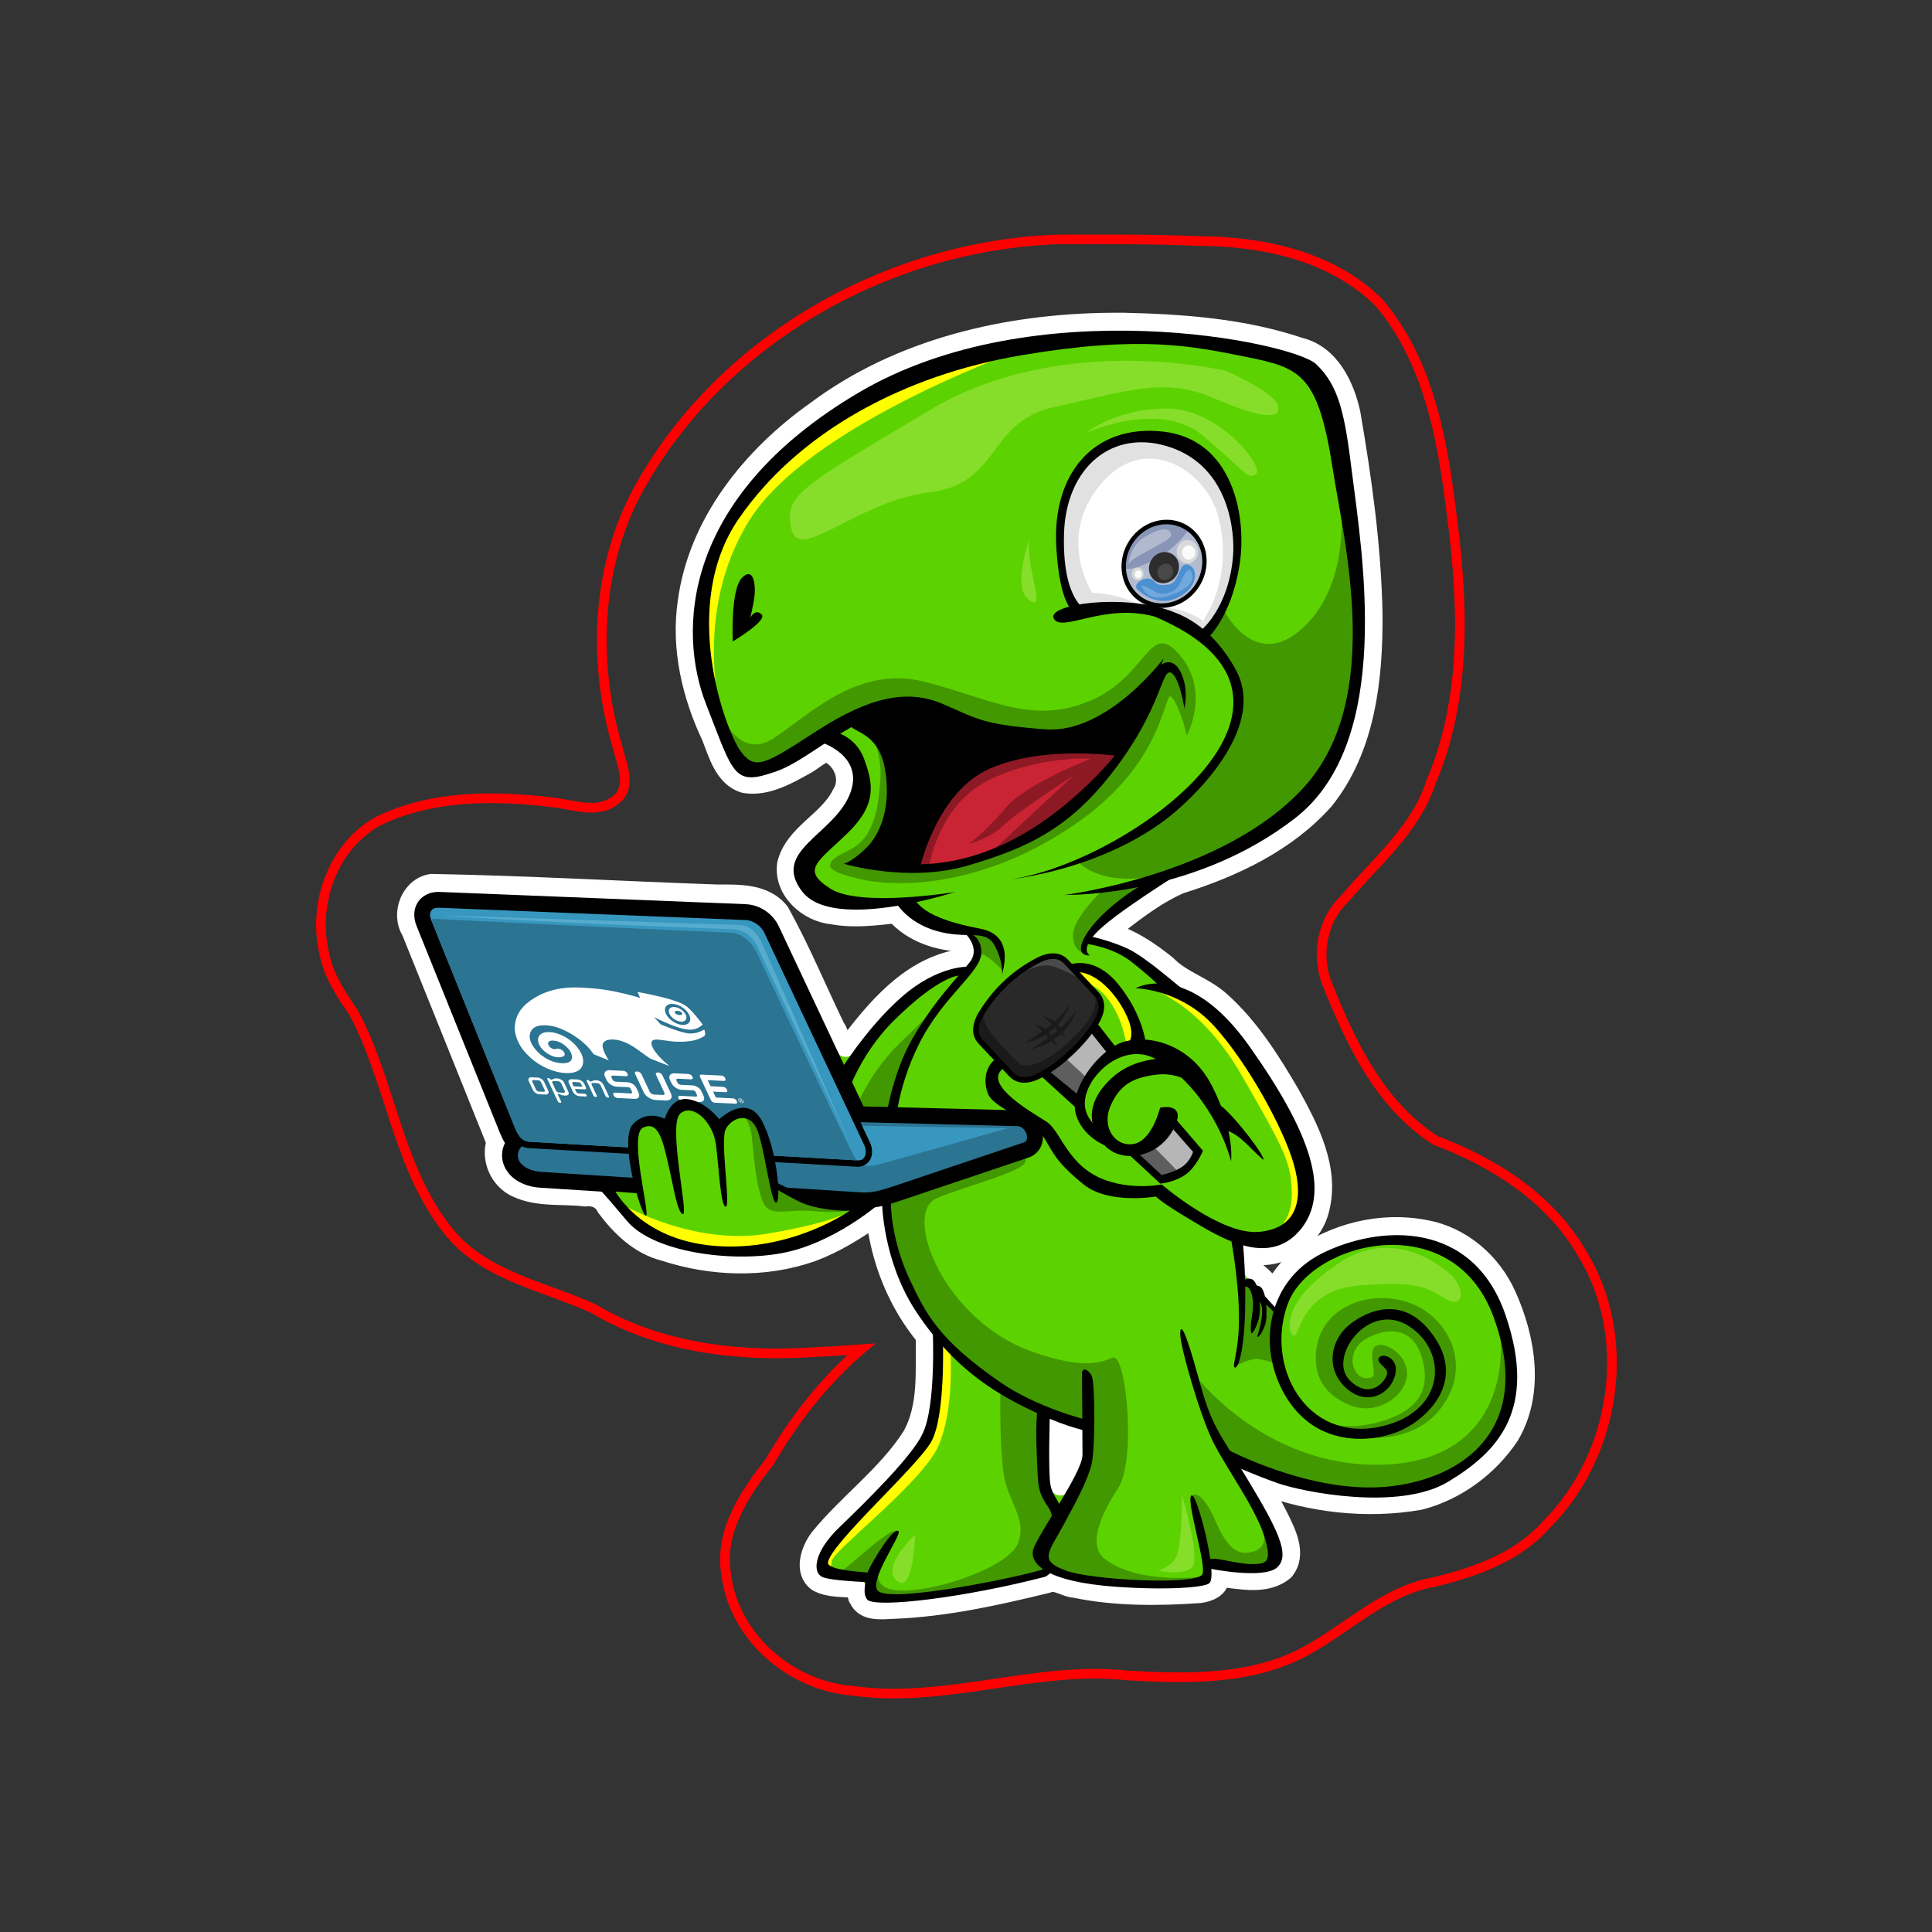 <?xml version="1.0" encoding="UTF-8" standalone="no"?>
<!-- Created with Inkscape (http://www.inkscape.org/) -->

<svg
   xmlns:dc="http://purl.org/dc/elements/1.1/"
   xmlns:cc="http://creativecommons.org/ns#"
   xmlns:rdf="http://www.w3.org/1999/02/22-rdf-syntax-ns#"
   xmlns:svg="http://www.w3.org/2000/svg"
   xmlns="http://www.w3.org/2000/svg"
   xmlns:sodipodi="http://sodipodi.sourceforge.net/DTD/sodipodi-0.dtd"
   xmlns:inkscape="http://www.inkscape.org/namespaces/inkscape"
   version="1.1"
   id="svg2"
   width="1000"
   height="1000"
   viewBox="0 0 1000 1000"
   sodipodi:docname="gecko-talk.svg"
   inkscape:version="0.92.4 5da689c313, 2019-01-14"
   inkscape:export-filename="/home/hervyqa/hervyqa-gh/openSUSE-Asia-Summit-2019-artwork/Mascot/Mascot_Present.png"
   inkscape:export-xdpi="96"
   inkscape:export-ydpi="96">
  <rect x="0" y="0" width="1000" height="1000" fill="#333333" stroke="none"/>
  <defs
     id="defs6">
    <inkscape:path-effect
       effect="perspective-envelope"
       up_left_point="323.439,666.289"
       up_right_point="741.692,663.517"
       down_left_point="18.572,980.78"
       down_right_point="980.672,977.631"
       id="path-effect2643"
       is_visible="true"
       deform_type="perspective"
       horizontal_mirror="false"
       vertical_mirror="false"
       overflow_perspective="false" />
    <inkscape:path-effect
       effect="bspline"
       id="path-effect1072"
       is_visible="true"
       weight="33.333"
       steps="2"
       helper_size="0"
       apply_no_weight="true"
       apply_with_weight="true"
       only_selected="false" />
    <clipPath
       clipPathUnits="userSpaceOnUse"
       id="clipPath16">
      <path
         d="M 0,200.303 H 320 V 0 H 0 Z"
         id="path18"
         inkscape:connector-curvature="0" />
    </clipPath>
    <clipPath
       clipPathUnits="userSpaceOnUse"
       id="clipPath16-7">
      <path
         d="M 0,200.303 H 320 V 0 H 0 Z"
         id="path18-5"
         inkscape:connector-curvature="0" />
    </clipPath>
    <clipPath
       clipPathUnits="userSpaceOnUse"
       id="clipPath16-7-7">
      <path
         d="M 0,200.303 H 320 V 0 H 0 Z"
         id="path18-5-7"
         inkscape:connector-curvature="0" />
    </clipPath>
    <clipPath
       clipPathUnits="userSpaceOnUse"
       id="clipPath16-7-7-8">
      <path
         d="M 0,200.303 H 320 V 0 H 0 Z"
         id="path18-5-7-4"
         inkscape:connector-curvature="0" />
    </clipPath>
  </defs>
  <sodipodi:namedview
     pagecolor="#ffffff"
     bordercolor="#666666"
     borderopacity="1"
     objecttolerance="10"
     gridtolerance="10"
     guidetolerance="10"
     inkscape:pageopacity="0"
     inkscape:pageshadow="2"
     inkscape:window-width="1920"
     inkscape:window-height="1016"
     id="namedview4"
     showgrid="false"
     inkscape:snap-global="false"
     inkscape:zoom="0.93869969"
     inkscape:cx="395.83233"
     inkscape:cy="453.04616"
     inkscape:current-layer="svg2"
     inkscape:snap-bbox="true"
     inkscape:bbox-paths="true"
     inkscape:snap-bbox-midpoints="true"
     inkscape:snap-bbox-edge-midpoints="true"
     inkscape:bbox-nodes="true"
     inkscape:window-x="0"
     inkscape:window-y="27"
     inkscape:window-maximized="1" />
  <path
     style="opacity:1;vector-effect:none;fill:none;fill-opacity:1;stroke:#ff0000;stroke-width:5;stroke-linecap:butt;stroke-linejoin:miter;stroke-miterlimit:4;stroke-dasharray:none;stroke-dashoffset:0;stroke-opacity:1;paint-order:stroke fill markers"
     d="m 547.172,123.941 c -85.397,3.088 -169.676,49.368 -213.43,123.562 -25.159,41.541 -27.742,93.744 -14,139.594 1.942,8.327 7.329,19.33 -0.23,26.256 -9.407,8.529 -22.165,3.161 -33.043,2.014 -30.026,-3.689 -62.175,-3.96 -90.049,9.305 -23.564,12.535 -34.386,41.872 -28.904,67.326 1.997,12.043 8.73,22.4 15.543,32.182 19.717,36.877 22.808,81.893 50.4,114.733 18.773,21.899 48.747,26.988 73.723,38.46 32.707,19.427 71.74,24.754 109.208,22.754 9.765,-0.465 19.608,-1.028 29.405,-1.74 -19.281,16.429 -34.933,36.722 -47.626,58.524 -12.966,16.22 -25.991,36.167 -22.312,57.952 3.858,32.345 33.566,57.963 65.535,60.273 47.785,6.88 94.911,-13.214 142.401,-7.89 32.088,1.757 66.711,2.601 95.28,-14.489 20.75,-12.053 39.056,-29.737 63.432,-33.941 21.121,-5.169 43.016,-12.787 57.801,-29.571 36.067,-35.928 45.529,-96.859 18.427,-140.688 -16.42,-28.424 -45.52,-46.933 -75.591,-58.212 -29.273,-18.586 -44.53,-51.576 -56.841,-82.682 -4.933,-14.463 -1.621,-31.793 9.566,-42.307 16.061,-19.082 36.815,-35.839 44.738,-60.381 19.139,-44.628 16.781,-94.735 10.368,-141.808 -4.611,-37.315 -12.094,-76.807 -37.075,-106.369 -24.562,-24.627 -60.902,-32.016 -94.509,-32.045 -24.054,-1.097 -48.149,-0.837 -72.22,-0.812 z"
     id="path1156"
     inkscape:connector-curvature="0" />
  <path
     style="opacity:1;vector-effect:none;fill:#5cd300;fill-opacity:1;stroke:#ffffff;stroke-width:10;stroke-linecap:butt;stroke-linejoin:miter;stroke-miterlimit:4;stroke-dasharray:none;stroke-dashoffset:0;stroke-opacity:1;paint-order:stroke fill markers"
     d="m 575.078,166.881 c -53.779,0.46 -109.213,13.157 -152.877,45.852 -32.997,23.399 -61.017,57.873 -66.446,99.032 -3.447,23.81 2.208,48.015 12.393,69.528 3.544,9.036 6.779,21.266 17.34,24.217 11.009,1.774 21.538,-4.146 30.838,-9.306 3.946,-1.968 7.67,-5.865 11.711,-6.83 8.215,3.479 12.611,13.907 7.518,21.734 -6.823,14.009 -24.578,20.444 -28.34,36.227 -1.877,13.594 11.017,25.019 23.82,26.137 10.73,2.002 21.888,0.606 32.459,-0.559 8.736,10 22.316,14.411 35.264,14.701 3.009,3.542 0.848,10.15 -4.361,9.17 -24.503,5.231 -41.459,25.799 -55.84,44.793 -2.333,2.776 -4.061,-7.424 -6.118,-9.616 -9.627,-19.915 -18.109,-40.485 -28.841,-59.811 -7.717,-9.953 -21.434,-9.336 -32.702,-9.344 -49.213,-1.704 -98.439,-4.584 -147.648,-5.465 -10.819,1.762 -16.092,15.556 -10.444,24.607 14.587,36.367 29.408,72.914 43.899,109.153 -2.737,9.238 1.883,19.561 10.619,23.611 11.07,5.238 23.711,3.36 35.539,4.734 4.53,-0.538 9.012,1.18 10.949,5.531 7.62,10.134 17.234,19.494 29.905,22.679 24.536,8.065 52.024,9.007 76.535,0.393 11.871,-4.455 22.778,-11.116 33.02,-18.521 2.392,22.661 11.23,44.736 25.789,62.332 -0.392,17.36 1.687,35.926 -7.1,51.547 -12.928,20.169 -32.812,34.33 -47.811,52.715 -4.631,6.129 -8.53,17.27 -1.002,22.701 5.995,3.278 13.075,2.577 19.623,3.275 2.033,-0.036 0.092,3.849 1.611,5.322 3.114,7.145 12.118,5.665 18.331,5.478 26.93,-1.085 53.421,-6.994 79.501,-13.37 4.459,-2.014 9.292,2.272 14.094,2.485 21.209,4.401 43.238,4.213 64.628,2.736 4.585,-0.514 10.744,-2.948 10.137,-8.42 10.943,1.09 24.477,4.531 33.732,-3.434 6.944,-8.568 0.79,-19.972 -3.321,-28.338 -2.844,-5.584 -6.002,-11.001 -9.21,-16.38 26.144,9.787 55.029,13.136 82.588,8.361 18.867,-4.822 35.717,-17.327 46.475,-33.469 13.094,-22.099 8.604,-49.988 -1.465,-72.338 -7.619,-17.259 -23.328,-30.952 -42.113,-34.279 -22.715,-4.537 -47.292,1.548 -65.777,15.301 -5.558,4.463 -10.096,10.876 -13.238,16.754 -1.373,-4.265 -4.792,-6.988 -7.922,-9.77 -4.259,-0.849 -1.849,-6.427 -2.771,-9.389 15.687,2.992 31.528,-8.455 35.074,-23.744 5.194,-20.788 -5.427,-41.359 -15.207,-59.054 -10.228,-17.519 -21.298,-35.184 -36.627,-48.718 -8.344,-7.36 -19.493,-10.283 -27.328,-18.246 -8.987,-7.367 -19.302,-14.114 -30.351,-17.199 11.65,-9.18 23.679,-18.834 37.217,-24.771 27.562,-8.61 55.078,-21.603 74.566,-43.482 21.603,-26.908 25.462,-63.124 25.2,-96.453 -0.687,-34.802 -5.519,-69.421 -11.426,-103.664 -3.108,-14.379 -10.786,-30.491 -26.367,-34.287 -29.298,-9.892 -60.573,-12.161 -91.287,-12.866 -2.145,-0.017 -4.289,0.002 -6.434,0.018 z M 329.713,617.275 c -1.633,8.359 -6.806,-5.322 0,0 z M 547.949,740.033 c 2.506,1.637 7.535,1.198 8.589,3.796 1.024,8.168 -1.696,15.987 -6.114,22.724 -1.241,3.729 -2.472,3.143 -2.736,-0.641 -1.278,-8.674 0.14,-17.363 -0.311,-26.092 z"
     id="path2965-1"
     inkscape:connector-curvature="0" />
  <g
     id="g2772-4"
     transform="matrix(2.67,0,0,2.67,2353.586,-1390.44)"
     style="stroke-width:0.375">
    <path
       inkscape:connector-curvature="0"
       id="path2146-9"
       d="m -672.739,822.627 c 0,0 12.251,5.46 19.442,5.193 7.191,-0.266 5.726,-3.928 5.726,-3.928 0,0 6.924,1.132 10.387,0.599 3.462,-0.533 3.262,-4.727 1.065,-8.389 -2.197,-3.662 -7.391,-13.117 -7.391,-13.117 0,0 24.169,12.584 40.415,5.127 16.246,-7.457 15.447,-21.04 12.65,-30.761 -2.796,-9.721 -11.319,-17.045 -20.108,-16.379 -8.789,0.666 -15.181,3.063 -20.108,8.123 -4.927,5.06 -3.511,13.535 -3.511,13.535 0,0 -4.612,-4.48 -5.944,-8.608 -1.332,-4.128 -1.598,-13.716 -1.598,-13.716 0,0 7.59,1.997 10.786,-1.332 3.196,-3.329 3.995,-10.387 -0.932,-20.507 -4.927,-10.12 -14.914,-23.304 -19.508,-24.835 -4.594,-1.531 -4.927,-1.864 -4.927,-1.864 0,0 -2.33,-4.461 -7.257,-6.592 -4.927,-2.131 -7.124,-2.33 -7.124,-2.33 0,0 7.88,-8.774 15.319,-11.693 7.439,-2.919 18.173,-8.004 24.576,-13.747 6.403,-5.744 15.348,-21.657 11.017,-51.412 -4.331,-29.755 -6.215,-33.521 -8.474,-34.651 -2.26,-1.13 -42.56,-12.053 -75.328,2.448 -32.768,14.501 -45.197,38.606 -42.937,52.165 2.26,13.559 7.721,26.836 13.559,23.917 5.838,-2.919 11.77,-6.403 11.77,-6.403 0,0 9.134,4.708 6.591,10.923 -2.542,6.215 -13.182,12.617 -10.169,17.326 3.013,4.708 18.455,3.861 18.455,3.861 0,0 4.52,4.426 6.874,4.99 2.354,0.565 5.911,0.846 5.911,0.846 0,0 1.631,1.831 0.999,4.661 -0.633,2.83 -2.197,3.362 -2.197,3.362 0,0 -1.997,-0.799 -9.188,4.328 -7.191,5.127 -14.448,16.978 -14.448,16.978 l 2.131,7.457 7.191,2.197 25.368,0.399 0.067,3.862 -23.237,10.387 c 0,0 17.951,33.281 29.062,36.294 11.111,3.013 11.75,15.869 5.028,31.286 z"
       style="opacity:1;vector-effect:none;fill:#5cd300;fill-opacity:1;stroke:none;stroke-width:0.375;stroke-linecap:butt;stroke-linejoin:miter;stroke-miterlimit:4;stroke-dasharray:none;stroke-dashoffset:0;stroke-opacity:1;paint-order:stroke fill markers" />
    <path
       inkscape:connector-curvature="0"
       id="path2136-2"
       d="m -699.372,779.216 c 0,0 8.789,8.789 12.118,10.653 3.329,1.864 4.794,2.264 4.794,2.264 0,0 -0.666,16.912 0.133,22.771 0.799,5.859 -1.997,10.786 -6.259,12.251 -4.261,1.465 -20.773,4.261 -22.371,3.196 -1.598,-1.065 -0.399,-7.058 -0.399,-7.058 0,0 -5.193,3.862 -7.857,2.796 -2.663,-1.065 -4.927,-2.663 3.862,-9.588 8.789,-6.924 13.982,-16.246 14.781,-20.374 0.799,-4.128 1.198,-16.912 1.198,-16.912 z"
       style="opacity:1;vector-effect:none;fill:#5cd300;fill-opacity:1;stroke:none;stroke-width:0.375;stroke-linecap:butt;stroke-linejoin:miter;stroke-miterlimit:4;stroke-dasharray:none;stroke-dashoffset:0;stroke-opacity:1;paint-order:stroke fill markers" />
    <path
       inkscape:connector-curvature="0"
       id="path2055-0"
       d="m -709.159,740.465 h -6.791 l -0.599,-2.397 c 0,0 2.397,-8.389 9.987,-15.58 7.59,-7.191 9.188,-9.588 9.188,-9.588 0,0 -7.058,8.789 -9.455,15.58 -2.397,6.791 -2.33,11.985 -2.33,11.985 z"
       style="opacity:1;vector-effect:none;fill:#429800;fill-opacity:1;stroke:none;stroke-width:0.375;stroke-linecap:butt;stroke-linejoin:miter;stroke-miterlimit:4;stroke-dasharray:none;stroke-dashoffset:0;stroke-opacity:1;paint-order:stroke fill markers" />
    <path
       inkscape:connector-curvature="0"
       id="path2048-6"
       d="m -742.383,657.638 c 0,0 3.595,11.186 11.053,6.125 7.457,-5.06 16.512,-14.115 29.296,-10.786 12.784,3.329 20.773,8.389 31.959,3.595 11.186,-4.794 11.319,-15.846 17.311,-8.789 5.992,7.058 1.332,15.58 1.332,15.58 0,0 -1.065,-4.927 -2.796,-7.324 -1.731,-2.397 -0.666,11.452 -17.711,23.703 -17.045,12.251 -33.69,13.316 -42.079,11.585 -8.389,-1.731 -7.99,-3.329 -2.93,-5.726 5.06,-2.397 5.726,-8.389 6.125,-13.849 0.399,-5.46 -2.53,-10.52 -2.53,-10.52 l -4.261,-0.266 c 0,0 -15.047,10.254 -17.711,9.987 -2.663,-0.266 -6.658,-9.455 -7.058,-13.316 z"
       style="opacity:1;vector-effect:none;fill:#429800;fill-opacity:1;stroke:none;stroke-width:0.375;stroke-linecap:butt;stroke-linejoin:miter;stroke-miterlimit:4;stroke-dasharray:none;stroke-dashoffset:0;stroke-opacity:1;paint-order:stroke fill markers" />
    <path
       inkscape:connector-curvature="0"
       id="path2041-8"
       d="m -621.835,615.826 c 0,0 3.013,16.949 -6.78,26.365 -9.793,9.416 -15.913,-3.672 -15.913,-3.672 l -3.576,5.537 c 0,0 6.791,4.927 6.525,12.517 -0.266,7.59 -4.128,12.251 -10.387,18.776 -6.259,6.525 -20.507,12.517 -20.507,12.517 0,0 6.194,7.242 23.331,0.086 17.137,-7.156 23.54,-12.241 29.19,-29.378 5.65,-17.137 -1.318,-41.807 -1.883,-42.749 z"
       style="opacity:1;vector-effect:none;fill:#429800;fill-opacity:1;stroke:none;stroke-width:0.375;stroke-linecap:butt;stroke-linejoin:miter;stroke-miterlimit:4;stroke-dasharray:none;stroke-dashoffset:0;stroke-opacity:1;paint-order:stroke fill markers" />
    <path
       inkscape:connector-curvature="0"
       id="path1966-9"
       d="m -654.839,737.857 c 0.188,0.047 5.555,6.403 5.555,6.403 0,0 -0.753,2.401 -3.154,4.002 -2.401,1.601 -4.049,1.459 -4.049,1.459 l -5.885,-5.555 c 0,0 3.578,-1.789 4.19,-2.307 0.612,-0.518 3.343,-4.002 3.343,-4.002 z"
       style="opacity:1;vector-effect:none;fill:#b6b6b6;fill-opacity:1;stroke:none;stroke-width:0.375;stroke-linecap:butt;stroke-linejoin:miter;stroke-miterlimit:4;stroke-dasharray:none;stroke-dashoffset:0;stroke-opacity:1" />
    <path
       inkscape:connector-curvature="0"
       id="path1980-2"
       d="m -657.958,742.929 4.994,5.127 -2.796,1.465 -5.726,-5.193 z"
       style="opacity:1;vector-effect:none;fill:#5e5e5e;fill-opacity:1;stroke:none;stroke-width:0.375;stroke-linecap:butt;stroke-linejoin:miter;stroke-miterlimit:4;stroke-dasharray:none;stroke-dashoffset:0;stroke-opacity:1" />
    <path
       sodipodi:nodetypes="csccccccccc"
       inkscape:connector-curvature="0"
       id="path1950-6"
       d="m -656.298,748.561 c 0,0 2.633,-0.603 4.113,-1.7 1.481,-1.097 1.974,-2.797 1.974,-2.797 l -5.978,-6.801 1.81,-0.494 6.088,7.075 c 0,0 -1.371,3.4 -3.675,4.826 -2.304,1.426 -4.607,1.536 -4.607,1.536 l -7.188,-6.656 2.79,0.674 c 1.55,1.454 3.112,2.895 4.673,4.337 z"
       style="opacity:1;vector-effect:none;fill:#000000;fill-opacity:1;stroke:none;stroke-width:0.375;stroke-linecap:butt;stroke-linejoin:miter;stroke-miterlimit:4;stroke-dasharray:none;stroke-dashoffset:0;stroke-opacity:1" />
    <path
       inkscape:connector-curvature="0"
       id="path1943-6"
       d="m -667.745,693.326 c 0,0 -5.526,5.193 -5.726,8.456 -0.2,3.263 2.197,3.928 2.197,3.928 0,0 0.266,-4.461 4.061,-6.725 3.795,-2.264 11.053,-8.656 11.053,-8.656 z"
       style="opacity:1;vector-effect:none;fill:#429800;fill-opacity:1;stroke:none;stroke-width:0.375;stroke-linecap:butt;stroke-linejoin:miter;stroke-miterlimit:4;stroke-dasharray:none;stroke-dashoffset:0;stroke-opacity:1" />
    <path
       inkscape:connector-curvature="0"
       id="path1936-4"
       d="m -694.998,701.088 c 0,0 5.697,-0.753 6.968,2.731 1.271,3.484 0.942,5.603 0.942,5.603 0,0 0.377,-0.33 -1.836,-2.26 -2.213,-1.93 -3.201,-1.601 -3.201,-1.601 0,0 -0.282,-4.002 -2.872,-4.473 z"
       style="opacity:1;vector-effect:none;fill:#429800;fill-opacity:1;stroke:none;stroke-width:0.375;stroke-linecap:butt;stroke-linejoin:miter;stroke-miterlimit:4;stroke-dasharray:none;stroke-dashoffset:0;stroke-opacity:1" />
    <path
       inkscape:connector-curvature="0"
       id="path1922-9"
       d="m -633.589,785.341 c -0.599,-1.198 -0.533,-10.187 -0.533,-10.187 l -2.53,-3.029 -0.932,-1.431 -1.198,-1.265 -1.964,0.067 -0.333,11.718 -0.932,4.428 c 0,0 2.796,-1.698 4.627,-1.398 1.831,0.3 3.795,1.099 3.795,1.099 z"
       style="opacity:1;vector-effect:none;fill:#429800;fill-opacity:1;stroke:none;stroke-width:0.375;stroke-linecap:butt;stroke-linejoin:miter;stroke-miterlimit:4;stroke-dasharray:none;stroke-dashoffset:0;stroke-opacity:1" />
    <path
       sodipodi:nodetypes="cssssscsscsccc"
       inkscape:connector-curvature="0"
       id="path1915-5"
       d="m -621.605,798.857 c 0,0 12.717,3.396 19.242,-4.86 6.525,-8.256 1.76,-17.384 -4.994,-20.307 -7.651,-3.312 -17.373,-0.094 -18.843,7.99 -1.065,5.859 1.665,9.787 6.858,11.652 5.193,1.864 11.053,-2.397 10.586,-6.791 -0.466,-4.394 -6.791,-6.991 -6.725,-3.329 0.067,3.662 1.198,4.727 -1.265,4.727 -2.464,0 -4.528,-5.593 0.866,-8.056 5.393,-2.464 9.255,-0.466 10.387,5.46 1.132,5.926 -2.264,8.922 -7.257,10.653 -3.827,1.327 -9.388,2.064 -12.983,-0.333 -3.595,-2.397 -5.593,-4.061 -5.593,-4.061 0,0 6.592,6.192 9.721,7.257 z"
       style="opacity:1;vector-effect:none;fill:#429800;fill-opacity:1;stroke:none;stroke-width:0.375;stroke-linecap:butt;stroke-linejoin:miter;stroke-miterlimit:4;stroke-dasharray:none;stroke-dashoffset:0;stroke-opacity:1" />
    <path
       inkscape:connector-curvature="0"
       id="path1908-0"
       d="m -650.272,786.821 c 0,0 13.465,18.361 36.44,17.89 22.975,-0.471 24.388,-19.585 22.881,-26.93 -1.507,-7.345 -3.013,-8.474 -3.013,-8.474 0,0 9.793,13.371 4.143,26.553 -5.65,13.182 -21.374,15.16 -31.073,13.747 -9.699,-1.412 -22.316,-6.026 -22.316,-6.026 0,0 -6.874,-12.523 -7.062,-16.761 z"
       style="opacity:1;vector-effect:none;fill:#429800;fill-opacity:1;stroke:none;stroke-width:0.375;stroke-linecap:butt;stroke-linejoin:miter;stroke-miterlimit:4;stroke-dasharray:none;stroke-dashoffset:0;stroke-opacity:1" />
    <path
       inkscape:connector-curvature="0"
       id="path1887-4"
       d="m -636.524,817.8 c 0,0 0.895,2.872 -1.93,3.719 -2.825,0.847 -4.943,-0.141 -7.439,-5.979 -2.495,-5.838 -5.179,-6.215 -4.331,-3.201 0.847,3.013 3.296,11.864 3.296,11.864 0,0 9.086,1.695 10.828,0.518 1.742,-1.177 0.518,-5.697 -0.424,-6.921 z"
       style="opacity:1;vector-effect:none;fill:#429800;fill-opacity:1;stroke:none;stroke-width:0.375;stroke-linecap:butt;stroke-linejoin:miter;stroke-miterlimit:4;stroke-dasharray:none;stroke-dashoffset:0;stroke-opacity:1" />
    <path
       inkscape:connector-curvature="0"
       id="path1871-8"
       d="m -710.346,823.543 c 0,0 -3.672,5.555 3.861,5.555 7.533,0 20.621,-4.802 22.316,-9.134 1.695,-4.331 -1.224,-7.25 -2.448,-11.958 -1.224,-4.708 -0.942,-18.361 -0.942,-18.361 l 8.38,4.896 c 0,0 -1.13,12.617 1.13,16.666 2.26,4.049 1.412,10.546 0.565,12.712 -0.847,2.166 -8.38,3.39 -11.958,4.143 -3.578,0.753 -19.162,3.625 -22.128,2.26 -2.966,-1.365 1.224,-6.78 1.224,-6.78 z"
       style="opacity:1;vector-effect:none;fill:#429800;fill-opacity:1;stroke:none;stroke-width:0.375;stroke-linecap:butt;stroke-linejoin:miter;stroke-miterlimit:4;stroke-dasharray:none;stroke-dashoffset:0;stroke-opacity:1" />
    <path
       inkscape:connector-curvature="0"
       id="path1864-7"
       d="m -720.944,825.024 c 0,0 0.599,2.197 4.195,-0.932 3.595,-3.129 7.224,-6.192 8.456,-6.458 1.232,-0.266 0.133,0.899 -0.333,1.898 -0.466,0.999 -4.128,7.524 -4.528,7.357 -0.399,-0.166 -4.86,-0.433 -6.092,-0.433 -1.232,0 -2.164,-0.633 -1.698,-1.431 z"
       style="opacity:1;vector-effect:none;fill:#429800;fill-opacity:1;stroke:none;stroke-width:0.375;stroke-linecap:butt;stroke-linejoin:miter;stroke-miterlimit:4;stroke-dasharray:none;stroke-dashoffset:0;stroke-opacity:1" />
    <path
       inkscape:connector-curvature="0"
       id="path1849-1"
       d="m -741.451,660.435 c 0,0 -10.919,-25.301 5.06,-43.012 15.98,-17.711 29.562,-22.238 37.152,-24.768 7.59,-2.53 14.382,-3.595 14.382,-3.595 0,0 -40.082,14.382 -51.401,32.625 -11.319,18.243 -5.193,38.75 -5.193,38.75 z"
       style="opacity:1;vector-effect:none;fill:#ffff00;fill-opacity:1;stroke:none;stroke-width:0.375;stroke-linecap:butt;stroke-linejoin:miter;stroke-miterlimit:4;stroke-dasharray:none;stroke-dashoffset:0;stroke-opacity:1" />
    <path
       sodipodi:nodetypes="csccssc"
       inkscape:connector-curvature="0"
       id="path1841-7"
       d="m -659.405,712.057 c 0,0 10.075,2.354 18.55,17.043 8.474,14.689 9.699,17.137 9.793,22.975 0.094,5.838 -3.578,7.627 -3.578,7.627 0,0 6.78,-0.377 6.309,-6.591 -0.471,-6.215 -7.304,-25.269 -12.241,-30.131 -12.429,-12.241 -18.832,-10.923 -18.832,-10.923 z"
       style="opacity:1;vector-effect:none;fill:#ffff00;fill-opacity:1;stroke:none;stroke-width:0.375;stroke-linecap:butt;stroke-linejoin:miter;stroke-miterlimit:4;stroke-dasharray:none;stroke-dashoffset:0;stroke-opacity:1" />
    <path
       inkscape:connector-curvature="0"
       id="path1816-2"
       d="m -697.258,782.678 c 0,0 0.847,11.299 -2.354,18.455 -3.201,7.156 -20.244,20.056 -20.621,22.222 -0.377,2.166 -0.377,2.166 -0.377,2.166 0,0 -3.484,-0.188 1.507,-5.932 4.99,-5.744 17.514,-17.326 18.079,-20.715 0.565,-3.39 1.883,-18.173 1.883,-18.173 z"
       style="opacity:1;vector-effect:none;fill:#ffff00;fill-opacity:1;stroke:none;stroke-width:0.375;stroke-linecap:butt;stroke-linejoin:miter;stroke-miterlimit:4;stroke-dasharray:none;stroke-dashoffset:0;stroke-opacity:1" />
    <path
       inkscape:connector-curvature="0"
       id="path1696-7"
       d="m -648.294,644.356 c 0,0 4.802,-5.273 6.215,-12.617 1.412,-7.345 -0.753,-19.774 -8.38,-24.199 -7.627,-4.426 -18.455,-2.448 -22.316,5.085 -3.861,7.533 -3.578,14.03 -2.825,19.209 0.753,5.179 3.107,7.156 3.107,7.156 0,0 8.192,-2.26 14.03,-0.282 5.838,1.977 10.169,5.65 10.169,5.65 z"
       style="opacity:1;vector-effect:none;fill:#e1e1e1;fill-opacity:1;stroke:none;stroke-width:0.375px;stroke-linecap:butt;stroke-linejoin:miter;stroke-miterlimit:4;stroke-dasharray:none;stroke-dashoffset:0;stroke-opacity:1" />
    <path
       sodipodi:nodetypes="ccccccc"
       inkscape:connector-curvature="0"
       id="path1703-2"
       d="m -669.758,635.694 c 0,0 -6.973,-10.547 1.502,-20.904 8.474,-10.358 20.15,-3.201 22.787,5.65 2.636,8.851 -0.282,16.384 -1.883,19.115 -1.601,2.731 -0.618,1.764 -0.618,1.764 0,0 -4.674,-3.789 -11.246,-2.518 -4.965,-3.15 -10.541,-3.106 -10.541,-3.106 z"
       style="opacity:1;vector-effect:none;fill:#ffffff;fill-opacity:1;stroke:none;stroke-width:0.375px;stroke-linecap:butt;stroke-linejoin:miter;stroke-miterlimit:4;stroke-dasharray:none;stroke-dashoffset:0;stroke-opacity:1" />
    <path
       inkscape:connector-curvature="0"
       id="path1687-2"
       d="m -714.819,659.902 c 0,0 7.058,7.058 6.125,14.981 -0.932,7.923 -6.325,12.584 -6.325,12.584 0,0 6.125,2.93 18.11,0.599 11.985,-2.33 23.17,-8.323 30.894,-18.843 7.723,-10.52 9.987,-18.776 9.987,-18.776 0,0 -7.657,7.391 -14.115,11.186 -6.458,3.795 -17.578,3.262 -24.102,-0.866 -6.525,-4.128 -15.447,-4.794 -20.574,-0.866 z"
       style="fill:#000000;fill-opacity:1;stroke:none;stroke-width:0.375px;stroke-linecap:butt;stroke-linejoin:miter;stroke-opacity:1" />
    <path
       inkscape:connector-curvature="0"
       id="path1664-6"
       d="m -655.158,621.794 a 7.845,8.415 30 0 0 -7.463,4.35 7.845,8.415 30 0 0 2.587,11.211 7.845,8.415 30 0 0 11.001,-3.366 7.845,8.415 30 0 0 -2.587,-11.21 7.845,8.415 30 0 0 -3.538,-0.986 z"
       style="opacity:1;vector-effect:none;fill:#b3bbd1;fill-opacity:1;stroke:none;stroke-width:0.375px;stroke-linecap:butt;stroke-linejoin:miter;stroke-miterlimit:4;stroke-dasharray:none;stroke-dashoffset:0;stroke-opacity:1;paint-order:stroke fill markers" />
    <path
       sodipodi:nodetypes="ccccccccc"
       inkscape:connector-curvature="0"
       id="path1833-1"
       d="m -676.471,717.283 c -0.125,-0.725 -0.971,-4.91 3.518,-5.906 4.489,-0.996 8.189,4.837 9.336,9.63 1.147,4.794 0.672,2.373 0.672,2.373 0,0 1.944,1.34 2.192,0.722 0.248,-0.618 0.558,-3.185 -2.502,-8.431 -3.06,-5.246 -8.228,-9.1 -11.686,-6.312 -3.458,2.788 -4.205,5.4 -1.53,7.923 z"
       style="opacity:1;vector-effect:none;fill:#ffff00;fill-opacity:1;stroke:none;stroke-width:0.375;stroke-linecap:butt;stroke-linejoin:miter;stroke-miterlimit:4;stroke-dasharray:none;stroke-dashoffset:0;stroke-opacity:1" />
    <path
       sodipodi:nodetypes="cssscscscccscccscssccsscccsc"
       inkscape:connector-curvature="0"
       id="path1426-0"
       d="m -661.383,712.34 c 0,0 10.083,-5.698 22.067,11.214 11.985,16.912 15.98,28.63 9.721,35.821 -6.259,7.191 -15.713,1.065 -21.306,-2.264 -5.593,-3.329 -6.525,-4.394 -6.525,-4.394 0,0 -9.122,1.598 -13.982,-2.33 -5.2,-4.203 -5.945,-6.139 -7.434,-8.668 -2.354,-3.861 -9.822,-5.98 -11.064,-8.804 -1.401,-3.187 -0.085,-7.5 3.84,-7.649 5.526,0.133 10.063,3.815 11.794,2.151 1.731,-1.665 3.441,-6.316 0.146,-8.065 -3.296,-1.749 -7.137,-3.352 -4.474,-7.965 2.663,-4.613 8.945,-5.906 13.89,0.177 4.945,6.084 5.397,11.793 5.397,11.793 l -3.343,-0.565 c 0,0 1.739,-1.671 -1.345,-6.876 -3.084,-5.205 -7.923,-8.217 -11.057,-5.895 -3.135,2.322 -3.473,4.775 1.533,7.121 5.006,2.346 3.166,7.615 2.065,9.698 -2.158,4.085 -4.058,2.81 -6.223,2.857 -2.166,0.047 -6.441,-4.599 -9.643,-1.539 -3.201,3.06 5.697,8.145 8.663,10.028 2.966,1.883 4.106,8.87 11.751,11.455 5.41,1.829 10.613,0.739 10.613,0.739 0,0 11.457,9.859 18.847,9.194 7.391,-0.666 8.722,-6.192 6.791,-13.05 -1.931,-6.858 -8.789,-19.442 -15.38,-26.766 -6.592,-7.324 -15.343,-7.419 -15.343,-7.419 z"
       style="opacity:1;vector-effect:none;fill:#000000;fill-opacity:1;stroke:none;stroke-width:0.375px;stroke-linecap:butt;stroke-linejoin:miter;stroke-miterlimit:4;stroke-dasharray:none;stroke-dashoffset:0;stroke-opacity:1" />
    <path
       inkscape:connector-curvature="0"
       id="path1964-6"
       d="m -665.573,724.957 -6.168,-7.392 c 0,0 -2.119,4.661 -4.049,6.262 -1.93,1.601 -6.215,2.589 -6.215,2.589 l 9.746,8.663 c 0,0 0.047,-3.013 1.601,-5.32 1.554,-2.307 5.085,-4.802 5.085,-4.802 z"
       style="fill:#b6b6b6;stroke:none;stroke-width:0.375px;stroke-linecap:butt;stroke-linejoin:miter;stroke-opacity:1" />
    <path
       sodipodi:nodetypes="ccsscccccc"
       inkscape:connector-curvature="0"
       id="path1440-1"
       d="m -652.188,726.044 c 0,0 -8.239,-1.365 -13.7,3.625 -5.461,4.99 -4.614,9.793 -1.365,13.23 3.249,3.437 10.226,2.35 13.192,-3.158 2.966,-5.508 -2.542,-4.237 -2.542,-4.237 0,0 -1.516,6.36 -5.094,7.019 -3.578,0.659 -6.309,-3.201 -4.52,-7.345 1.789,-4.143 4.378,-5.508 8.804,-6.073 4.426,-0.565 7.297,1.836 7.297,1.836 z"
       style="opacity:1;vector-effect:none;fill:#000000;fill-opacity:1;stroke:none;stroke-width:0.375px;stroke-linecap:butt;stroke-linejoin:miter;stroke-miterlimit:4;stroke-dasharray:none;stroke-dashoffset:0;stroke-opacity:1" />
    <path
       sodipodi:nodetypes="cccc"
       inkscape:connector-curvature="0"
       id="path1447-5"
       d="m -645.707,734.806 c 1.285,-0.634 9.716,10.229 9.122,10.786 -2.491,-2.004 -4.312,-4.879 -7.59,-5.859 z"
       style="opacity:1;vector-effect:none;fill:#000000;fill-opacity:1;stroke:none;stroke-width:0.375px;stroke-linecap:butt;stroke-linejoin:miter;stroke-miterlimit:4;stroke-dasharray:none;stroke-dashoffset:0;stroke-opacity:1" />
    <path
       sodipodi:nodetypes="ccscccc"
       inkscape:connector-curvature="0"
       id="path1491-9"
       d="m -719.08,729.08 1.465,4.927 c 0,0 2.274,-8.377 9.521,-15.513 8.722,-8.589 12.451,-8.589 12.451,-8.589 l 1.898,-1.731 c 0,0 -5.892,-0.333 -12.95,5.859 -7.058,6.192 -12.384,15.047 -12.384,15.047 z"
       style="opacity:1;vector-effect:none;fill:#000000;fill-opacity:1;stroke:none;stroke-width:0.375px;stroke-linecap:butt;stroke-linejoin:miter;stroke-miterlimit:4;stroke-dasharray:none;stroke-dashoffset:0;stroke-opacity:1" />
    <path
       sodipodi:nodetypes="cscccscc"
       inkscape:connector-curvature="0"
       id="path1498-4"
       d="m -710.191,740.399 c 0,0 1.032,-10.387 5.56,-18.243 4.528,-7.857 8.789,-11.851 11.119,-14.848 2.33,-2.996 -1.265,-5.992 -1.265,-5.992 0,0 3.595,0.266 3.529,4.128 -0.067,3.862 -7.324,8.256 -12.051,17.644 -4.727,9.388 -4.72,17.5 -4.884,17.477 -0.165,-0.024 -2.007,-0.166 -2.007,-0.166 z"
       style="opacity:1;vector-effect:none;fill:#000000;fill-opacity:1;stroke:none;stroke-width:0.375px;stroke-linecap:butt;stroke-linejoin:miter;stroke-miterlimit:4;stroke-dasharray:none;stroke-dashoffset:0;stroke-opacity:1" />
    <path
       sodipodi:nodetypes="ccccscc"
       inkscape:connector-curvature="0"
       id="path1505-9"
       d="m -652.532,712.246 c -0.659,-0.377 -6.827,-5.932 -10.358,-7.58 -3.531,-1.648 -7.533,-2.448 -7.533,-2.448 l -0.895,1.459 c 0,0 5.252,0.496 9.086,3.484 3.625,2.825 6.026,5.226 6.026,5.226 z"
       style="opacity:1;vector-effect:none;fill:#000000;fill-opacity:1;stroke:none;stroke-width:0.375px;stroke-linecap:butt;stroke-linejoin:miter;stroke-miterlimit:4;stroke-dasharray:none;stroke-dashoffset:0;stroke-opacity:1" />
    <path
       inkscape:connector-curvature="0"
       id="path1577-0"
       d="m -670.209,705.976 c 0,0 -2.53,-1.265 2.663,-5.726 5.193,-4.461 18.498,-12.58 18.498,-12.58 0,0 -7.909,1.789 -15.254,7.439 -7.345,5.65 -9.569,11.001 -5.907,10.868 z"
       style="opacity:1;vector-effect:none;fill:#000000;fill-opacity:1;stroke:none;stroke-width:0.375px;stroke-linecap:butt;stroke-linejoin:miter;stroke-miterlimit:4;stroke-dasharray:none;stroke-dashoffset:0;stroke-opacity:1" />
    <path
       inkscape:connector-curvature="0"
       id="path1584-9"
       d="m -687.254,709.838 c -0.067,-0.399 2.863,-7.723 -4.261,-9.055 -7.124,-1.332 -9.854,-2.996 -11.053,-3.928 -1.198,-0.932 -1.665,-1.864 -1.665,-1.864 0,0 -4.261,-0.2 -3.995,0.133 0.266,0.333 2.264,4.394 8.323,6.125 6.059,1.731 9.455,-0.533 11.252,2.863 1.798,3.396 1.398,5.726 1.398,5.726 z"
       style="opacity:1;vector-effect:none;fill:#000000;fill-opacity:1;stroke:none;stroke-width:0.375px;stroke-linecap:butt;stroke-linejoin:miter;stroke-miterlimit:4;stroke-dasharray:none;stroke-dashoffset:0;stroke-opacity:1" />
    <path
       sodipodi:nodetypes="csscssssscssscsssssc"
       inkscape:connector-curvature="0"
       id="path1598-9"
       d="m -675.136,694.258 c 2.131,0 25.567,0 44.743,-14.914 19.175,-14.914 12.903,-51.612 10.975,-67.12 -1.362,-10.951 -2.421,-16.617 -6.949,-20.878 -4.528,-4.261 -54.6,-14.691 -88.875,5.648 -34.274,20.339 -34.839,46.327 -29.378,60.263 5.461,13.936 5.273,16.007 13.747,12.994 8.474,-3.013 20.904,-17.514 33.144,-9.793 12.241,7.721 25.047,5.273 32.58,-0.377 7.533,-5.65 9.228,-11.676 9.228,-11.676 0,0 -10.923,14.689 -22.975,13.747 -12.053,-0.942 -12.806,-1.883 -19.774,-4.896 -6.968,-3.013 -14.312,-1.318 -24.293,5.085 -9.981,6.403 -12.096,8.081 -15.025,3.953 -2.93,-4.128 -11.851,-28.231 -0.266,-45.009 11.585,-16.779 31.959,-27.831 54.996,-31.693 23.037,-3.862 32.824,-1.764 43.632,0.418 10.263,2.072 13.672,3.384 16.478,21.563 2.166,14.03 9.976,44.554 -5.466,61.691 -15.442,17.137 -46.521,20.995 -46.521,20.995 z"
       style="opacity:1;vector-effect:none;fill:#000000;fill-opacity:1;stroke:none;stroke-width:0.375px;stroke-linecap:butt;stroke-linejoin:miter;stroke-miterlimit:4;stroke-dasharray:none;stroke-dashoffset:0;stroke-opacity:1" />
    <path
       sodipodi:nodetypes="cccccscc"
       inkscape:connector-curvature="0"
       id="path1605-1"
       d="m -665.732,637.447 c -6.695,-0.037 -12.41,1.471 -11.469,3.236 1.507,2.825 9.791,-3.108 19.584,-0.377 38.34,16.203 -5.071,47.539 -27.771,50.889 0,0 17.671,-1.835 30.721,-12.221 6.49,-5.263 18.423,-17.873 12.776,-28.31 -2.234,-4.13 -6.12,-9.04 -11.958,-11.205 -3.496,-1.412 -7.866,-1.99 -11.883,-2.012 z"
       style="opacity:1;vector-effect:none;fill:#000000;fill-opacity:1;stroke:none;stroke-width:0.375px;stroke-linecap:butt;stroke-linejoin:miter;stroke-miterlimit:4;stroke-dasharray:none;stroke-dashoffset:0;stroke-opacity:1" />
    <path
       sodipodi:nodetypes="cssscccsscc"
       inkscape:connector-curvature="0"
       id="path1612-2"
       d="m -670.987,638.989 c 0,0 -4.614,-1.883 -4.237,-14.783 0.377,-12.9 9.51,-20.621 20.809,-16.666 11.299,3.955 12.328,16.484 11.958,20.998 -0.847,10.358 -6.403,14.595 -6.403,14.595 l 1.695,1.13 c 0,0 4.331,-4.049 5.932,-13.747 1.601,-9.699 -1.318,-24.576 -14.783,-26.082 -13.465,-1.507 -21.469,8.192 -20.715,22.128 0.753,13.936 4.52,13.371 4.52,13.371 z"
       style="opacity:1;vector-effect:none;fill:#000000;fill-opacity:1;stroke:none;stroke-width:0.375px;stroke-linecap:butt;stroke-linejoin:miter;stroke-miterlimit:4;stroke-dasharray:none;stroke-dashoffset:0;stroke-opacity:1" />
    <path
       sodipodi:nodetypes="cccsc"
       inkscape:connector-curvature="0"
       id="path1627-7"
       d="m -663.684,630.872 c 0.499,0.133 1.198,0.732 5.626,-1.398 4.428,-2.131 7.024,-6.059 7.024,-6.059 0,0 -6.458,-3.828 -10.021,1.099 -3.562,4.927 -2.63,6.359 -2.63,6.359 z"
       style="fill:#8895b6;fill-opacity:1;stroke:none;stroke-width:0.375px;stroke-linecap:butt;stroke-linejoin:miter;stroke-opacity:1" />
    <path
       id="path1619-7"
       d="m -655.137,621.527 a 8.098,8.686 30 0 0 -7.703,4.49 8.098,8.686 30 0 0 2.67,11.572 8.098,8.686 30 0 0 11.355,-3.475 8.098,8.686 30 0 0 -2.67,-11.57 8.098,8.686 30 0 0 -3.652,-1.018 z m -0.072,0.877 a 7.266,7.794 30 0 1 3.279,0.914 7.266,7.794 30 0 1 2.395,10.381 7.266,7.794 30 0 1 -10.189,3.117 7.266,7.794 30 0 1 -2.395,-10.383 7.266,7.794 30 0 1 6.91,-4.029 z"
       style="opacity:1;vector-effect:none;fill:#000000;fill-opacity:1;stroke:none;stroke-width:0.375px;stroke-linecap:butt;stroke-linejoin:miter;stroke-miterlimit:4;stroke-dasharray:none;stroke-dashoffset:0;stroke-opacity:1;paint-order:stroke fill markers"
       inkscape:connector-curvature="0" />
    <path
       sodipodi:nodetypes="czcccc"
       inkscape:connector-curvature="0"
       id="path1625-1"
       d="m -661.154,634.867 c 0.133,0.133 3.318,3.651 7.579,1.919 4.261,-1.731 4.572,-5.748 2.508,-6.514 -2.064,-0.766 -1.598,3.529 -3.962,3.828 -2.364,0.3 -2.031,-0.266 -3.129,-0.965 -1.099,-0.699 -3.629,0.533 -2.996,1.731 z"
       style="fill:#4b90d1;fill-opacity:1;stroke:none;stroke-width:0.375px;stroke-linecap:butt;stroke-linejoin:miter;stroke-opacity:1" />
    <path
       inkscape:connector-curvature="0"
       id="path1629-1"
       d="m -662.795,630.35 c 0.118,-0.306 0.235,-3.813 3.366,-5.603 3.131,-1.789 4.661,-1.742 4.967,-0.377 0.306,1.365 -7.98,4.19 -8.333,5.979 z"
       style="opacity:1;vector-effect:none;fill:#b1b9cf;fill-opacity:1;stroke:none;stroke-width:0.375px;stroke-linecap:butt;stroke-linejoin:miter;stroke-miterlimit:4;stroke-dasharray:none;stroke-dashoffset:0;stroke-opacity:1" />
    <path
       inkscape:connector-curvature="0"
       id="path1636-0"
       d="m -660.088,634.658 c 0.377,0.259 1.177,3.06 5.508,1.483 4.331,-1.577 4.473,-3.037 4.096,-4.331 -0.377,-1.295 -1.389,-0.094 -2.142,1.86 -0.753,1.954 -3.413,2.707 -4.802,1.883 -1.389,-0.824 -3.272,-1.813 -2.66,-0.895 z"
       style="opacity:1;vector-effect:none;fill:#72a8db;fill-opacity:1;stroke:none;stroke-width:0.375px;stroke-linecap:butt;stroke-linejoin:miter;stroke-miterlimit:4;stroke-dasharray:none;stroke-dashoffset:0;stroke-opacity:1" />
    <path
       inkscape:connector-curvature="0"
       id="path1647-6"
       d="m -655.608,627.785 a 2.859,3.067 30 0 0 -2.719,1.586 2.859,3.067 30 0 0 0.941,4.086 2.859,3.067 30 0 0 4.01,-1.227 2.859,3.067 30 0 0 -0.943,-4.086 2.859,3.067 30 0 0 -1.289,-0.359 z"
       style="opacity:1;vector-effect:none;fill:#2d2d2d;fill-opacity:1;stroke:none;stroke-width:0.375px;stroke-linecap:butt;stroke-linejoin:miter;stroke-miterlimit:4;stroke-dasharray:none;stroke-dashoffset:0;stroke-opacity:1;paint-order:stroke fill markers" />
    <path
       style="opacity:1;vector-effect:none;fill:#484848;fill-opacity:1;stroke:none;stroke-width:0.375px;stroke-linecap:butt;stroke-linejoin:miter;stroke-miterlimit:4;stroke-dasharray:none;stroke-dashoffset:0;stroke-opacity:1;paint-order:stroke fill markers"
       d="m -655.464,630.044 a 1.498,1.607 30 0 0 -1.425,0.831 1.498,1.607 30 0 0 0.493,2.141 1.498,1.607 30 0 0 2.101,-0.643 1.498,1.607 30 0 0 -0.494,-2.141 1.498,1.607 30 0 0 -0.675,-0.188 z"
       id="path1652-5"
       inkscape:connector-curvature="0" />
    <path
       style="opacity:1;vector-effect:none;fill:#d9d9d9;fill-opacity:1;stroke:none;stroke-width:0.375px;stroke-linecap:butt;stroke-linejoin:miter;stroke-miterlimit:4;stroke-dasharray:none;stroke-dashoffset:0;stroke-opacity:1;paint-order:stroke fill markers"
       d="m -652.251,625.719 a 2.08,2.255 0 0 0 -1.136,2.009 2.08,2.255 0 0 0 2.08,2.255 2.08,2.255 0 0 0 2.08,-2.255 2.08,2.255 0 0 0 -2.081,-2.255 2.08,2.255 0 0 0 -0.943,0.245 z"
       id="path1654-9"
       inkscape:connector-curvature="0" />
    <path
       inkscape:connector-curvature="0"
       id="path1656-7"
       d="m -651.651,626.637 a 1.277,1.384 0 0 0 -0.697,1.233 1.277,1.384 0 0 0 1.276,1.384 1.277,1.384 0 0 0 1.277,-1.384 1.277,1.384 0 0 0 -1.277,-1.384 1.277,1.384 0 0 0 -0.579,0.15 z"
       style="opacity:1;vector-effect:none;fill:#fbfbfb;fill-opacity:1;stroke:none;stroke-width:0.375px;stroke-linecap:butt;stroke-linejoin:miter;stroke-miterlimit:4;stroke-dasharray:none;stroke-dashoffset:0;stroke-opacity:1;paint-order:stroke fill markers" />
    <path
       inkscape:connector-curvature="0"
       id="path1667-7"
       d="m -661.459,630.93 a 1.131,1.226 0 0 0 -0.618,1.093 1.131,1.226 0 0 0 1.131,1.227 1.131,1.226 0 0 0 1.132,-1.226 1.131,1.226 0 0 0 -1.132,-1.226 1.131,1.226 0 0 0 -0.513,0.133 z"
       style="opacity:1;vector-effect:none;fill:#d9d9d9;fill-opacity:1;stroke:none;stroke-width:0.375px;stroke-linecap:butt;stroke-linejoin:miter;stroke-miterlimit:4;stroke-dasharray:none;stroke-dashoffset:0;stroke-opacity:1;paint-order:stroke fill markers" />
    <path
       style="opacity:1;vector-effect:none;fill:#fbfbfb;fill-opacity:1;stroke:none;stroke-width:0.375px;stroke-linecap:butt;stroke-linejoin:miter;stroke-miterlimit:4;stroke-dasharray:none;stroke-dashoffset:0;stroke-opacity:1;paint-order:stroke fill markers"
       d="m -661.132,631.429 a 0.694,0.753 0 0 0 -0.379,0.671 0.694,0.753 0 0 0 0.694,0.753 0.694,0.753 0 0 0 0.694,-0.753 0.694,0.753 0 0 0 -0.695,-0.753 0.694,0.753 0 0 0 -0.315,0.082 z"
       id="path1669-6"
       inkscape:connector-curvature="0" />
    <path
       inkscape:connector-curvature="0"
       id="path1678-7"
       d="m -703.19,689.176 c 0,0 3.201,-14.972 13.747,-19.491 10.546,-4.52 24.764,-2.354 24.764,-2.354 0,0 -11.017,14.03 -22.787,18.361 -11.77,4.331 -15.725,3.484 -15.725,3.484 z"
       style="fill:#8d1924;fill-opacity:1;stroke:none;stroke-width:0.375px;stroke-linecap:butt;stroke-linejoin:miter;stroke-opacity:1" />
    <path
       sodipodi:nodetypes="cscccccccc"
       inkscape:connector-curvature="0"
       id="path1680-3"
       d="m -701.369,688.665 c 0,0 1.731,-11.718 11.385,-16.579 9.654,-4.86 19.974,-4.261 19.974,-4.261 0,0 -12.784,4.994 -16.446,9.455 -3.662,4.461 -7.257,7.124 -7.257,7.124 0,0 4.328,-1.198 6.791,-3.662 2.464,-2.464 13.649,-9.721 13.649,-9.721 0,0 -10.453,9.654 -13.449,12.517 -2.996,2.863 -4.86,3.396 -7.124,4.195 -2.264,0.799 -7.524,0.932 -7.524,0.932 z"
       style="opacity:1;vector-effect:none;fill:#ca2333;fill-opacity:1;stroke:none;stroke-width:0.375px;stroke-linecap:butt;stroke-linejoin:miter;stroke-miterlimit:4;stroke-dasharray:none;stroke-dashoffset:0;stroke-opacity:1" />
    <path
       inkscape:connector-curvature="0"
       id="path1671-6"
       d="m -651.873,658.151 c -0.047,-0.282 0.895,-3.39 -0.612,-6.827 -1.507,-3.437 -4.237,-2.307 -4.99,-0.094 -0.753,2.213 -1.365,12.241 -17.749,25.706 -16.384,13.465 -29.74,11.263 -33.069,11.263 -3.329,0 -5.992,-0.932 -5.992,-0.932 0,0 4.328,-1.332 5.793,-8.589 1.465,-7.257 -0.666,-12.051 -2.597,-15.78 -1.931,-3.729 -4.461,-3.795 -5.46,-1.997 -0.999,1.798 5.06,1.065 6.525,8.522 1.465,7.457 -0.732,13.117 -3.729,15.913 -2.996,2.796 -4.195,2.863 -4.195,2.863 0,0 12.451,3.795 24.169,0.333 11.718,-3.462 19.873,-7.265 28.63,-18.941 8.757,-11.676 8.851,-18.926 10.546,-18.455 1.695,0.471 2.731,7.015 2.731,7.015 z"
       style="opacity:1;vector-effect:none;fill:#000000;fill-opacity:1;stroke:none;stroke-width:0.375px;stroke-linecap:butt;stroke-linejoin:miter;stroke-miterlimit:4;stroke-dasharray:none;stroke-dashoffset:0;stroke-opacity:1" />
    <path
       inkscape:connector-curvature="0"
       id="path1689-5"
       d="m -739.442,645.109 c 0,0 -0.471,-10.075 1.789,-12.335 2.26,-2.26 2.636,1.412 2.448,3.296 -0.188,1.883 -0.854,4.457 -0.854,4.457 0,0 0.932,-1.864 2.197,-0.666 1.265,1.198 -5.581,5.249 -5.581,5.249 z"
       style="opacity:1;vector-effect:none;fill:#000000;fill-opacity:1;stroke:none;stroke-width:0.375px;stroke-linecap:butt;stroke-linejoin:miter;stroke-miterlimit:4;stroke-dasharray:none;stroke-dashoffset:0;stroke-opacity:1" />
    <path
       sodipodi:nodetypes="csscssscc"
       inkscape:connector-curvature="0"
       id="path1710-6"
       d="m -722.493,664.601 c 0,0 8.945,2.636 5.65,10.358 -3.296,7.721 -15.16,10.828 -9.134,18.644 6.026,7.815 29.566,0.094 29.566,0.094 0,0 -18.361,3.013 -24.105,-0.659 -5.744,-3.672 -2.542,-5.085 3.296,-10.734 5.838,-5.65 4.991,-9.699 3.201,-14.501 -1.789,-4.802 -6.497,-5.367 -6.497,-5.367 z"
       style="opacity:1;vector-effect:none;fill:#000000;fill-opacity:1;stroke:none;stroke-width:0.375px;stroke-linecap:butt;stroke-linejoin:miter;stroke-miterlimit:4;stroke-dasharray:none;stroke-dashoffset:0;stroke-opacity:1" />
    <path
       sodipodi:nodetypes="ccscccsscccscsssccscc"
       inkscape:connector-curvature="0"
       id="path1734-3"
       d="m -700.695,778.064 c 0,0 0.785,15.298 -2.012,20.758 -2.043,4.33 -10.959,13.112 -16.02,17.973 -5.06,4.86 -5.084,8.537 -3.672,9.479 0.535,0.586 3.991,0.957 8.648,1.182 -0.093,1.262 -0.405,2.444 0.423,3.455 1.902,1.61 18.949,-0.472 34.272,-4.435 2.049,-0.53 3.705,-5.464 3.549,-11.218 -0.094,-3.484 -1.885,-4.049 -2.355,-6.686 -0.471,-2.636 -0.094,-14.219 -0.094,-14.219 l -2.447,-0.188 c 0,0 -0.378,2.918 -0.096,8.756 0.282,5.838 -8e-5,6.781 2.26,10.076 2.26,3.296 -0.52,11.837 -1.223,12.053 -5.486,1.685 -30.081,6.655 -31.938,3.999 -1.522,-2.177 4.658,-10.635 4.104,-11.417 -0.842,-1.188 -5.197,5.891 -6.014,7.973 -4.623,-0.323 -7.862,-0.914 -7.678,-1.969 0.659,-3.766 17.221,-18.454 20.018,-23.381 2.796,-4.927 2.264,-19.709 2.264,-19.709 z"
       style="opacity:1;vector-effect:none;fill:#000000;fill-opacity:1;stroke:none;stroke-width:0.375px;stroke-linecap:butt;stroke-linejoin:miter;stroke-miterlimit:4;stroke-dasharray:none;stroke-dashoffset:0;stroke-opacity:1" />
    <path
       sodipodi:nodetypes="ccccccccsccsssscccc"
       inkscape:connector-curvature="0"
       id="path1901-9"
       d="m -683.463,740.729 -0.162,3.799 -14.082,4.727 -11.551,3.995 c 10e-6,0 -0.063,0.866 0.07,2.53 0.133,1.665 1.693,11.384 5.022,17.377 3.329,5.992 11.585,13.316 17.711,17.777 3.441,2.506 10.337,5.046 15.768,6.816 0.006,3.6 -0.315,7.021 -1.617,9.881 -2.401,5.273 -9.841,12.382 -7.393,15.631 2.448,3.249 26.507,7.297 30.65,3.201 0,0 -11.894,1.45 -18.268,-3.484 -2.919,-2.26 -1.652,-7.259 2.541,-13.654 3.628,-5.533 1.599,-26.242 -0.975,-25.381 -1.944,0.651 -4.872,2.667 -15.815,-1.215 -16.63,-5.9 -24.792,-25.981 -18.69,-29.51 4.473,-2.119 17.29,-5.281 17.542,-7.263 0.518,-4.378 -0.752,-5.227 -0.752,-5.227 z"
       style="opacity:1;vector-effect:none;fill:#429800;fill-opacity:1;stroke:none;stroke-width:0.375;stroke-linecap:butt;stroke-linejoin:miter;stroke-miterlimit:4;stroke-dasharray:none;stroke-dashoffset:0;stroke-opacity:1" />
    <path
       sodipodi:nodetypes="cssscscsscccc"
       inkscape:connector-curvature="0"
       id="path1747-4"
       d="m -671.74,787.197 c 0,0 0.094,12.147 0.094,15.631 0,3.484 -9.134,16.007 -9.604,18.55 -0.471,2.542 2.541,6.012 15.971,6.984 9.736,0.705 17.268,0.172 18.209,-0.675 1.777,-1.379 -2.344,-17.295 -3.39,-17.043 -1.383,0.333 3.037,13.855 2.024,15.348 -1.332,2.098 -21.325,1.109 -26.412,-0.753 -5.342,-1.956 -3.39,-3.484 -0.471,-8.851 2.919,-5.367 4.662,-8.78 5.416,-11.699 0.753,-2.919 0.705,-15.89 0.046,-17.209 -0.659,-1.318 -1.977,-1.789 -1.883,-0.282 z"
       style="opacity:1;vector-effect:none;fill:#000000;fill-opacity:1;stroke:none;stroke-width:0.375px;stroke-linecap:butt;stroke-linejoin:miter;stroke-miterlimit:4;stroke-dasharray:none;stroke-dashoffset:0;stroke-opacity:1" />
    <path
       sodipodi:nodetypes="cccssscscc"
       inkscape:connector-curvature="0"
       id="path1754-8"
       d="m -646.772,824.891 c 0,0 10.254,2.064 12.85,-0.266 2.597,-2.33 0.245,-7.181 -5.614,-16.902 -5.859,-9.721 -7.037,-10.33 -9.567,-19.651 -2.53,-9.321 -3.595,-11.119 -3.595,-8.656 0,2.464 3.862,15.846 6.392,20.907 2.53,5.06 8.123,12.65 9.854,18.11 1.731,5.46 0.352,5.535 -2.52,5.535 -2.872,0 -7.815,-1.648 -8.145,-0.8 -0.33,0.847 0.345,1.724 0.345,1.724 z"
       style="opacity:1;vector-effect:none;fill:#000000;fill-opacity:1;stroke:none;stroke-width:0.375px;stroke-linecap:butt;stroke-linejoin:miter;stroke-miterlimit:4;stroke-dasharray:none;stroke-dashoffset:0;stroke-opacity:1" />
    <path
       sodipodi:nodetypes="csssszccssccssssssccc"
       inkscape:connector-curvature="0"
       id="path1761-1"
       d="m -643.681,801.698 c 0,0 16.384,8.757 31.261,7.25 14.877,-1.507 28.342,-11.488 20.433,-32.956 -7.909,-21.469 -35.31,-14.595 -39.83,-2.542 -4.52,12.053 3.479,27.029 17.938,23.87 12.712,-2.778 13.23,-14.642 5.414,-19.538 -7.815,-4.896 -15.725,6.215 -11.393,10.546 4.331,4.331 7.674,-0.612 7.25,-1.695 -0.424,-1.083 -2.307,-1.883 -1.459,-2.778 0.847,-0.895 4.19,0.377 2.872,4.002 -1.318,3.625 -5.885,5.508 -9.699,1.648 -3.813,-3.861 -2.401,-9.322 1.13,-12.053 3.531,-2.731 10.828,-5.979 16.572,2.872 5.744,8.851 -2.119,15.96 -7.392,18.032 -5.273,2.072 -15.395,2.872 -21.327,-6.356 -5.932,-9.228 -4.426,-22.693 6.685,-28.248 11.111,-5.555 29.254,-6.585 35.593,11.958 6.309,18.455 -1.601,26.553 -11.111,32.297 -9.51,5.744 -28.248,1.977 -33.05,0.282 -4.802,-1.695 -9.134,-3.672 -9.134,-3.672 z"
       style="opacity:1;vector-effect:none;fill:#000000;fill-opacity:1;stroke:none;stroke-width:0.375px;stroke-linecap:butt;stroke-linejoin:miter;stroke-miterlimit:4;stroke-dasharray:none;stroke-dashoffset:0;stroke-opacity:1" />
    <path
       sodipodi:nodetypes="cszccc"
       inkscape:connector-curvature="0"
       id="path1768-2"
       d="m -643.044,759.907 c 0,0 1.598,7.99 1.731,15.447 0.133,7.457 -1.503,10.319 -0.799,10.52 0.704,0.201 1.798,-3.329 1.997,-11.186 0.2,-7.857 -0.533,-13.916 -0.533,-13.916 z"
       style="opacity:1;vector-effect:none;fill:#000000;fill-opacity:1;stroke:none;stroke-width:0.375px;stroke-linecap:butt;stroke-linejoin:miter;stroke-miterlimit:4;stroke-dasharray:none;stroke-dashoffset:0;stroke-opacity:1" />
    <path
       sodipodi:nodetypes="cscsscccc"
       inkscape:connector-curvature="0"
       id="path1775-9"
       d="m -640.706,769.537 c 0.135,-0.265 0.477,-1.261 1.904,-0.783 1.427,0.478 1.959,5.891 1.242,8.016 -0.717,2.124 -1.21,2.527 -1.314,2.432 -0.114,-0.104 -0.311,-0.878 0.111,-3.438 0.422,-2.56 0.008,-4.409 -0.551,-5.18 -0.559,-0.771 -1.466,-0.183 -1.466,-0.183 l 0.042,-0.965 z"
       style="opacity:1;vector-effect:none;fill:#000000;fill-opacity:1;stroke:none;stroke-width:0.375px;stroke-linecap:butt;stroke-linejoin:miter;stroke-miterlimit:4;stroke-dasharray:none;stroke-dashoffset:0;stroke-opacity:1" />
    <path
       style="opacity:1;vector-effect:none;fill:#000000;fill-opacity:1;stroke:none;stroke-width:0.375px;stroke-linecap:butt;stroke-linejoin:miter;stroke-miterlimit:4;stroke-dasharray:none;stroke-dashoffset:0;stroke-opacity:1"
       d="m -638.495,770.045 c 0.27,-0.094 0.632,-0.104 1.122,0.061 1.427,0.478 1.69,5.762 1.165,7.363 -0.699,2.131 -1.445,2.551 -1.55,2.455 -0.114,-0.104 0.375,-0.814 0.797,-3.374 0.422,-2.56 -0.132,-3.211 -0.692,-3.982 -0.169,-0.233 -0.241,-1.277 -0.49,-1.273 z"
       id="path1783-3"
       inkscape:connector-curvature="0"
       sodipodi:nodetypes="cssssccc" />
    <path
       sodipodi:nodetypes="ccccc"
       inkscape:connector-curvature="0"
       id="path1785-9"
       d="m -636.612,771.67 2.447,2.693 0.205,1.284 -2.351,-2.226 z"
       style="opacity:1;vector-effect:none;fill:#000000;fill-opacity:1;stroke:none;stroke-width:0.375px;stroke-linecap:butt;stroke-linejoin:miter;stroke-miterlimit:4;stroke-dasharray:none;stroke-dashoffset:0;stroke-opacity:1" />
    <path
       inkscape:connector-curvature="0"
       id="path1973-0"
       d="m -676.468,724.486 5.859,5.393 c 0,0 -1.398,4.794 -1.665,4.594 -0.266,-0.2 -9.388,-7.923 -9.388,-7.923 z"
       style="opacity:1;vector-effect:none;fill:#5e5e5e;fill-opacity:1;stroke:none;stroke-width:0.375;stroke-linecap:butt;stroke-linejoin:miter;stroke-miterlimit:4;stroke-dasharray:none;stroke-dashoffset:0;stroke-opacity:1" />
    <path
       sodipodi:nodetypes="cczcccccccc"
       inkscape:connector-curvature="0"
       id="path1957-8"
       d="m -666.48,725.351 -5.06,-6.325 c 0,0 -2.164,4.228 -4.161,5.892 -1.997,1.665 -4.461,1.798 -4.461,1.798 l 8.09,6.625 0.067,2.996 -11.286,-10.254 c 0,0 6.092,-1.132 7.624,-3.595 1.531,-2.464 3.995,-7.058 3.995,-7.058 l 7.257,9.321 z"
       style="opacity:1;vector-effect:none;fill:#000000;fill-opacity:1;stroke:none;stroke-width:0.375;stroke-linecap:butt;stroke-linejoin:miter;stroke-miterlimit:4;stroke-dasharray:none;stroke-dashoffset:0;stroke-opacity:1" />
    <path
       sodipodi:nodetypes="csssccssc"
       inkscape:connector-curvature="0"
       id="path1433-8"
       d="m -642.833,745.861 c 0,0 0.721,-5.995 -3.739,-14.65 -4.461,-8.656 -13.227,-10.03 -17.698,-8.264 -4.471,1.766 -9.922,8.991 -8.693,13.663 1.23,4.672 6.078,6.385 6.078,6.385 l -0.614,-2.853 c 0,0 -4.647,-2.21 -3.517,-6.939 1.129,-4.729 7.174,-9.796 12.708,-7.555 5.534,2.241 12.623,10.163 15.475,20.214 z"
       style="opacity:1;vector-effect:none;fill:#000000;fill-opacity:1;stroke:none;stroke-width:0.375px;stroke-linecap:butt;stroke-linejoin:miter;stroke-miterlimit:4;stroke-dasharray:none;stroke-dashoffset:0;stroke-opacity:1" />
    <path
       sodipodi:nodetypes="szsssszssss"
       inkscape:connector-curvature="0"
       id="rect1994-5"
       d="m -691.204,717.139 c 1.357,-2.19 2.907,-4.102 4.703,-5.789 1.796,-1.687 3.694,-3.058 6.071,-4.333 1.931,-1.036 4.09,-1.422 5.59,0.174 l 5.932,6.313 c 1.5,1.597 0.98,3.728 -0.174,5.59 -1.322,2.134 -2.979,4.026 -4.774,5.713 -1.796,1.687 -3.412,3.021 -5.999,4.409 -1.931,1.036 -4.09,1.422 -5.59,-0.174 l -5.932,-6.313 c -1.5,-1.597 -0.98,-3.728 0.174,-5.59 z"
       style="opacity:1;vector-effect:none;fill:#292929;fill-opacity:1;stroke:none;stroke-width:0.375;stroke-linecap:butt;stroke-linejoin:miter;stroke-miterlimit:4;stroke-dasharray:none;stroke-dashoffset:0;stroke-opacity:1;paint-order:stroke fill markers" />
    <path
       id="path1997-0"
       d="m -669.195,713.197 c 0.329,1.865 -0.105,4.173 -2.412,6.762 -5.992,6.725 -10.785,8.255 -12.25,6.99 -1.465,-1.265 -2.531,-2.331 -5.461,-5.859 -1.647,-1.984 -1.641,-3.672 -1.33,-4.789 -0.185,0.279 -0.376,0.55 -0.555,0.838 -1.154,1.862 -1.674,3.993 -0.174,5.59 l 5.932,6.314 c 1.5,1.597 3.659,1.21 5.59,0.174 2.587,-1.388 4.202,-2.723 5.998,-4.41 1.796,-1.687 3.453,-3.579 4.775,-5.713 1.154,-1.862 1.674,-3.993 0.174,-5.59 z"
       style="fill:#1a1a1a;fill-opacity:1;stroke:none;stroke-width:0.375px;stroke-linecap:butt;stroke-linejoin:miter;stroke-opacity:1"
       inkscape:connector-curvature="0" />
    <path
       id="path2002-9"
       d="m -677.473,706.115 c -0.969,0.026 -1.992,0.382 -2.957,0.9 -2.152,1.155 -3.904,2.402 -5.551,3.877 2.382,-1.654 6.016,-3.644 8.779,-2.742 3.048,0.995 5.327,2.552 6.527,3.475 l -4.166,-4.434 c -0.75,-0.798 -1.664,-1.103 -2.633,-1.076 z"
       style="opacity:1;vector-effect:none;fill:#4a4a4a;fill-opacity:1;stroke:none;stroke-width:0.375;stroke-linecap:butt;stroke-linejoin:miter;stroke-miterlimit:4;stroke-dasharray:none;stroke-dashoffset:0;stroke-opacity:1;paint-order:stroke fill markers"
       inkscape:connector-curvature="0" />
    <path
       inkscape:connector-curvature="0"
       id="path2021-6"
       d="m -682.898,722.98 c 0,0 4.237,-2.542 6.262,-4.567 2.024,-2.024 2.589,-2.966 2.589,-2.966 0,0 -0.659,2.495 -3.296,4.802 -2.636,2.307 -5.555,2.731 -5.555,2.731 z"
       style="opacity:1;vector-effect:none;fill:#1a1a1a;fill-opacity:1;stroke:none;stroke-width:0.375;stroke-linecap:butt;stroke-linejoin:miter;stroke-miterlimit:4;stroke-dasharray:none;stroke-dashoffset:0;stroke-opacity:1;paint-order:stroke fill markers" />
    <path
       style="opacity:1;vector-effect:none;fill:#1a1a1a;fill-opacity:1;stroke:none;stroke-width:0.375;stroke-linecap:butt;stroke-linejoin:miter;stroke-miterlimit:4;stroke-dasharray:none;stroke-dashoffset:0;stroke-opacity:1;paint-order:stroke fill markers"
       d="m -681.674,724.157 c 0,0 4.237,-2.542 6.262,-4.567 2.024,-2.024 2.589,-2.966 2.589,-2.966 0,0 -0.659,2.495 -3.296,4.802 -2.636,2.307 -5.555,2.731 -5.555,2.731 z"
       id="path2028-3"
       inkscape:connector-curvature="0" />
    <path
       inkscape:connector-curvature="0"
       id="path2030-8"
       d="m -680.995,719.259 c 0.466,0.233 4.394,4.361 4.394,4.361 0,0 -1.032,-3.529 -4.394,-4.361 z"
       style="opacity:1;vector-effect:none;fill:#1a1a1a;fill-opacity:1;stroke:none;stroke-width:0.375;stroke-linecap:butt;stroke-linejoin:miter;stroke-miterlimit:4;stroke-dasharray:none;stroke-dashoffset:0;stroke-opacity:1;paint-order:stroke fill markers" />
    <path
       style="opacity:1;vector-effect:none;fill:#1a1a1a;fill-opacity:1;stroke:none;stroke-width:0.375;stroke-linecap:butt;stroke-linejoin:miter;stroke-miterlimit:4;stroke-dasharray:none;stroke-dashoffset:0;stroke-opacity:1;paint-order:stroke fill markers"
       d="m -679.297,717.728 c 0.466,0.233 4.394,4.361 4.394,4.361 0,0 -1.032,-3.529 -4.394,-4.361 z"
       id="path2039-5"
       inkscape:connector-curvature="0" />
    <path
       inkscape:connector-curvature="0"
       id="path2062-6"
       d="m -704.099,818.299 c 0,0 -6.791,6.259 -3.529,8.922 3.262,2.663 3.529,-8.922 3.529,-8.922 z"
       style="opacity:1;vector-effect:none;fill:#86de2a;fill-opacity:1;stroke:none;stroke-width:0.375;stroke-linecap:butt;stroke-linejoin:miter;stroke-miterlimit:4;stroke-dasharray:none;stroke-dashoffset:0;stroke-opacity:1;paint-order:stroke fill markers" />
    <path
       inkscape:connector-curvature="0"
       id="path2069-1"
       d="m -652.365,810.775 c 0.266,0.399 3.462,11.652 2.064,13.649 -1.398,1.997 -6.725,0.799 -6.725,0.799 0,0 3.196,-0.666 3.928,-3.662 0.732,-2.996 0.732,-10.786 0.732,-10.786 z"
       style="opacity:1;vector-effect:none;fill:#86de2a;fill-opacity:1;stroke:none;stroke-width:0.375;stroke-linecap:butt;stroke-linejoin:miter;stroke-miterlimit:4;stroke-dasharray:none;stroke-dashoffset:0;stroke-opacity:1;paint-order:stroke fill markers" />
    <path
       inkscape:connector-curvature="0"
       id="path2090-1"
       d="m -599.99,768.083 c -0.377,-0.282 -10.263,-10.075 -21.657,-2.636 -11.393,7.439 -10.358,13.371 -9.134,14.218 1.224,0.847 1.13,-8.757 12.712,-9.699 11.582,-0.942 13.277,0.471 16.761,2.542 3.484,2.072 3.955,-1.507 1.318,-4.426 z"
       style="opacity:1;vector-effect:none;fill:#86de2a;fill-opacity:1;stroke:none;stroke-width:0.375;stroke-linecap:butt;stroke-linejoin:miter;stroke-miterlimit:4;stroke-dasharray:none;stroke-dashoffset:0;stroke-opacity:1;paint-order:stroke fill markers" />
    <path
       inkscape:connector-curvature="0"
       id="path2097-5"
       d="m -643.869,592.662 c 0,0 -31.638,-7.721 -57.25,7.533 -25.612,15.254 -28.436,16.572 -26.93,23.163 1.507,6.591 12.806,-5.461 26.742,-7.156 13.936,-1.695 11.111,-13.747 24.293,-16.572 13.182,-2.825 21.092,-5.838 30.32,-1.883 9.228,3.955 13.371,4.52 12.994,1.883 -0.377,-2.636 -8.851,-6.403 -10.169,-6.968 z"
       style="opacity:1;vector-effect:none;fill:#86de2a;fill-opacity:1;stroke:none;stroke-width:0.375;stroke-linecap:butt;stroke-linejoin:miter;stroke-miterlimit:4;stroke-dasharray:none;stroke-dashoffset:0;stroke-opacity:1;paint-order:stroke fill markers" />
    <path
       inkscape:connector-curvature="0"
       id="path2104-9"
       d="m -681.794,624.347 c 0,1.198 -3.729,10.12 -0.133,12.784 3.595,2.663 -1.332,-7.99 0.133,-12.784 z"
       style="opacity:1;vector-effect:none;fill:#86de2a;fill-opacity:1;stroke:none;stroke-width:0.375;stroke-linecap:butt;stroke-linejoin:miter;stroke-miterlimit:4;stroke-dasharray:none;stroke-dashoffset:0;stroke-opacity:1;paint-order:stroke fill markers" />
    <path
       inkscape:connector-curvature="0"
       id="path2111-8"
       d="m -670.875,604.639 c 0,0 14.248,-6.392 22.505,0.533 8.256,6.924 8.789,8.789 10.387,7.457 1.598,-1.332 -7.058,-12.517 -17.045,-12.65 -9.987,-0.133 -15.846,4.661 -15.846,4.661 z"
       style="opacity:1;vector-effect:none;fill:#86de2a;fill-opacity:1;stroke:none;stroke-width:0.375;stroke-linecap:butt;stroke-linejoin:miter;stroke-miterlimit:4;stroke-dasharray:none;stroke-dashoffset:0;stroke-opacity:1;paint-order:stroke fill markers" />
    <path
       sodipodi:nodetypes="cssccsscc"
       inkscape:connector-curvature="0"
       id="path1727-4"
       d="m -710.504,753.828 c 0,0 0.105,11.324 6.561,21.129 8.003,12.154 16.761,16.572 23.728,19.868 5.928,2.804 10.075,3.484 10.075,3.484 l -0.565,-2.26 c 0,0 -9.596,-2.273 -17.043,-7.439 -11.676,-8.098 -14.208,-13.009 -17.42,-19.868 -2.611,-5.575 -3.733,-11.627 -3.596,-15.601 z"
       style="opacity:1;vector-effect:none;fill:#000000;fill-opacity:1;stroke:none;stroke-width:0.375px;stroke-linecap:butt;stroke-linejoin:miter;stroke-miterlimit:4;stroke-dasharray:none;stroke-dashoffset:0;stroke-opacity:1" />
    <g
       style="stroke-width:1.518"
       id="g1429-5-8"
       transform="matrix(0.244,-0.038,0.038,0.244,-799.319,566.467)"
       inkscape:label="laptop">
      <path
         d="m -71.986,510.43 c -4.821,0.107 -9.729,1.957 -13.154,5.754 -4.498,4.986 -5.408,11.883 -3.957,18.125 l 39.584,170.279 c 0.674,2.898 1.503,5.922 2.803,8.916 -1.725,2.478 -3.137,5.429 -3.711,8.936 -1.382,8.444 2.442,16.076 7.689,20.969 5.107,4.762 11.498,7.617 17.957,9.051 l 242.482,53.84 c 7.907,1.756 15.928,3.043 33.053,0.107 l 106.949,-18.334 c 5.429,-0.931 9.765,-4.405 11.945,-8.902 2.004,-4.134 2.146,-8.502 1.414,-12.309 -1.469,-7.644 -7.32,-15.88 -17.195,-16.91 l 0.277,0.035 0.127,0.018 -118.422,-21.529 -43.947,-149.844 c -2.973,-10.136 -11.433,-18.982 -23.25,-21.311 L -67.16,510.857 c -1.603,-0.316 -3.219,-0.463 -4.826,-0.428 z"
         id="path1391-4-4-1"
         style="color:#000000;font-style:normal;font-variant:normal;font-weight:normal;font-stretch:normal;font-size:medium;line-height:normal;font-family:sans-serif;font-variant-ligatures:normal;font-variant-position:normal;font-variant-caps:normal;font-variant-numeric:normal;font-variant-alternates:normal;font-feature-settings:normal;text-indent:0;text-align:start;text-decoration:none;text-decoration-line:none;text-decoration-style:solid;text-decoration-color:#000000;letter-spacing:normal;word-spacing:normal;text-transform:none;writing-mode:lr-tb;direction:ltr;text-orientation:mixed;dominant-baseline:auto;baseline-shift:baseline;text-anchor:start;white-space:normal;shape-padding:0;clip-rule:nonzero;display:inline;overflow:visible;visibility:visible;opacity:1;isolation:auto;mix-blend-mode:normal;color-interpolation:sRGB;color-interpolation-filters:linearRGB;solid-color:#000000;solid-opacity:1;vector-effect:none;fill:#000000;fill-opacity:1;fill-rule:nonzero;stroke:none;stroke-width:7.591;stroke-linecap:round;stroke-linejoin:round;stroke-miterlimit:4;stroke-dasharray:none;stroke-dashoffset:0;stroke-opacity:1;paint-order:fill markers stroke;color-rendering:auto;image-rendering:auto;shape-rendering:auto;text-rendering:auto;enable-background:accumulate"
         inkscape:original="M -71.822266 517.85352 C -74.950811 517.92272 -77.729061 519.05445 -79.626953 521.1582 C -82.157477 523.96321 -82.908062 528.14109 -81.865234 532.62695 L -42.28125 702.90625 C -41.318715 707.04672 -40.198434 710.83702 -38.083984 713.99609 C -37.968809 714.16817 -37.836754 714.32865 -37.714844 714.49609 C -40.177537 716.52329 -42.416186 719.49946 -43.09375 723.63867 C -44.021134 729.30402 -41.540912 734.36555 -37.667969 737.97656 C -33.795025 741.58758 -28.544979 744.01465 -23.166016 745.20898 L 219.31641 799.04883 C 227.12402 800.78243 232.99597 801.91796 249.50586 799.08789 L 356.45508 780.75391 C 359.48828 780.23395 361.82322 778.30063 362.97266 775.92969 C 364.1221 773.55875 364.27369 770.85575 363.77539 768.26367 C 362.79246 763.1506 359.034 757.95682 353.10156 757.33789 L 353.08789 757.33594 L 230.01953 734.96094 L 184.7832 580.7207 C 182.55419 573.1204 176.16763 566.3679 167.22266 564.60547 L -68.595703 518.14258 C -69.697066 517.92558 -70.779417 517.83046 -71.822266 517.85352 z "
         inkscape:radius="7.4259953"
         sodipodi:type="inkscape:offset" />
      <path
         id="path1389-8-0"
         d="m -71.713,522.824 c 0.649,-0.003 1.363,0.068 2.15,0.223 l 235.818,46.465 c 6.998,1.379 12.004,6.73 13.73,12.617 l 51.695,176.27 c 0.647,2.206 0.69,4.316 0.309,6.08 -0.153,0.706 -0.373,1.355 -0.65,1.934 -0.139,0.289 -0.292,0.561 -0.457,0.812 -0.331,0.503 -0.695,0.943 -1.105,1.311 -0.41,0.367 -0.867,0.662 -1.383,0.871 -0.257,0.104 -0.53,0.189 -0.818,0.25 -0.288,0.061 -0.594,0.1 -0.916,0.115 -0.324,0.015 -0.666,0.005 -1.027,-0.029 -0.36,-0.034 -0.74,-0.094 -1.141,-0.18 h -0.002 L -27.26,715.609 c -0.54,-0.116 -1.036,-0.255 -1.5,-0.412 -0.066,-0.022 -0.13,-0.046 -0.195,-0.068 -1.366,-0.49 -2.43,-1.163 -3.348,-2.01 a 2.5,2.5 0 0 0 -0.227,-0.184 c -0.509,-0.51 -0.97,-1.078 -1.4,-1.721 -1.516,-2.264 -2.565,-5.503 -3.48,-9.439 L -76.996,531.494 c -0.777,-3.343 -0.129,-5.643 1.082,-6.986 0.606,-0.671 1.406,-1.192 2.449,-1.467 0.521,-0.137 1.103,-0.214 1.752,-0.217 z"
         style="color:#000000;font-style:normal;font-variant:normal;font-weight:normal;font-stretch:normal;font-size:medium;line-height:normal;font-family:sans-serif;font-variant-ligatures:normal;font-variant-position:normal;font-variant-caps:normal;font-variant-numeric:normal;font-variant-alternates:normal;font-feature-settings:normal;text-indent:0;text-align:start;text-decoration:none;text-decoration-line:none;text-decoration-style:solid;text-decoration-color:#000000;letter-spacing:normal;word-spacing:normal;text-transform:none;writing-mode:lr-tb;direction:ltr;text-orientation:mixed;dominant-baseline:auto;baseline-shift:baseline;text-anchor:start;white-space:normal;shape-padding:0;clip-rule:nonzero;display:inline;overflow:visible;visibility:visible;opacity:1;isolation:auto;mix-blend-mode:normal;color-interpolation:sRGB;color-interpolation-filters:linearRGB;solid-color:#000000;solid-opacity:1;vector-effect:none;fill:#3797be;fill-opacity:1;fill-rule:nonzero;stroke:none;stroke-width:7.591;stroke-linecap:round;stroke-linejoin:round;stroke-miterlimit:4;stroke-dasharray:none;stroke-dashoffset:0;stroke-opacity:1;paint-order:fill markers stroke;color-rendering:auto;image-rendering:auto;shape-rendering:auto;text-rendering:auto;enable-background:accumulate"
         inkscape:connector-curvature="0" />
      <path
         id="path827-1-3"
         d="m -33.98,718.125 c 1.577,1.063 3.422,1.868 5.535,2.338 0.048,0.011 0.091,0.027 0.139,0.037 l 251.75,53.953 c 1.529,0.328 3.011,0.356 4.396,0.133 0.554,-0.089 1.093,-0.218 1.613,-0.385 0.26,-0.083 0.515,-0.176 0.766,-0.277 0.501,-0.203 0.982,-0.442 1.439,-0.713 0.457,-0.271 0.891,-0.575 1.299,-0.908 0.815,-0.667 1.525,-1.451 2.104,-2.33 0.867,-1.318 1.48,-2.808 1.832,-4.404 1.4e-4,-6.2e-4 -1.4e-4,-10e-4 0,-0.002 0.587,-2.662 0.454,-5.62 -0.412,-8.574 l -4.887,-16.664 120.613,21.928 a 2.5,2.5 0 0 0 0.244,0.033 c 3.276,0.268 5.746,3.444 6.414,6.918 0.334,1.737 0.155,3.416 -0.391,4.541 -0.546,1.125 -1.271,1.803 -2.863,2.076 L 248.662,794.158 c -16.127,2.765 -20.477,1.737 -28.264,0.008 L -22.084,740.326 c -4.628,-1.028 -9.159,-3.195 -12.176,-6.008 -3.016,-2.812 -4.534,-6.003 -3.9,-9.871 0.503,-3.076 2.235,-4.921 4.18,-6.322 z"
         style="color:#000000;font-style:normal;font-variant:normal;font-weight:normal;font-stretch:normal;font-size:medium;line-height:normal;font-family:sans-serif;font-variant-ligatures:normal;font-variant-position:normal;font-variant-caps:normal;font-variant-numeric:normal;font-variant-alternates:normal;font-feature-settings:normal;text-indent:0;text-align:start;text-decoration:none;text-decoration-line:none;text-decoration-style:solid;text-decoration-color:#000000;letter-spacing:normal;word-spacing:normal;text-transform:none;writing-mode:lr-tb;direction:ltr;text-orientation:mixed;dominant-baseline:auto;baseline-shift:baseline;text-anchor:start;white-space:normal;shape-padding:0;clip-rule:nonzero;display:inline;overflow:visible;visibility:visible;opacity:1;isolation:auto;mix-blend-mode:normal;color-interpolation:sRGB;color-interpolation-filters:linearRGB;solid-color:#000000;solid-opacity:1;vector-effect:none;fill:#2b7492;fill-opacity:1;fill-rule:nonzero;stroke:none;stroke-width:7.591;stroke-linecap:round;stroke-linejoin:round;stroke-miterlimit:4;stroke-dasharray:none;stroke-dashoffset:0;stroke-opacity:1;paint-order:fill markers stroke;color-rendering:auto;image-rendering:auto;shape-rendering:auto;text-rendering:auto;enable-background:accumulate"
         inkscape:connector-curvature="0" />
      <path
         id="path1017-2-0"
         d="m -75.121,530.918 c -0.636,-0.025 -1.264,0.32 -1.791,0.936 l 39.502,169.922 c 0.915,3.937 1.965,7.175 3.48,9.439 0.43,0.643 0.892,1.211 1.4,1.721 a 2.5,2.5 0 0 1 0.227,0.184 c 0.918,0.847 1.982,1.52 3.348,2.01 0.065,0.023 0.129,0.046 0.195,0.068 0.464,0.157 0.96,0.296 1.5,0.412 l 251.127,53.82 c -0.622,-1.408 -1.202,-2.759 -1.643,-3.898 -1.878,-4.857 -35.921,-118.368 -50.188,-168.096 -2.47,-8.218 -8.669,-17.957 -18.217,-19.766 -95.473,-19.025 -211.136,-42.947 -228.178,-46.535 -0.252,-0.137 -0.509,-0.207 -0.764,-0.217 z"
         style="opacity:1;vector-effect:none;fill:#2b7492;fill-opacity:1;fill-rule:nonzero;stroke:none;stroke-width:15.181;stroke-linecap:round;stroke-linejoin:round;stroke-miterlimit:4;stroke-dasharray:none;stroke-dashoffset:0;stroke-opacity:1;paint-order:markers stroke fill"
         inkscape:connector-curvature="0" />
      <g
         transform="matrix(0.506,0.104,-0.144,-0.494,-15.79,685.551)"
         id="g5899-8-4"
         style="fill:#ffffff;stroke-width:3.914">
        <g
           id="g5897-9-4"
           clip-path="url(#clipPath16-7-7-8)"
           style="fill:#ffffff;stroke-width:3.914">
          <g
             id="g5859-3-4"
             transform="translate(262.684,162.723)"
             style="fill:#ffffff;stroke-width:3.914">
            <path
               d="m 0,0 c 0.175,4.73 2.156,9.12 5.614,12.34 3.46,3.231 7.975,4.9 12.708,4.75 9.761,-0.349 17.43,-8.589 17.095,-18.339 -0.184,-4.73 -2.164,-9.12 -5.614,-12.329 -3.46,-3.25 -7.964,-4.92 -12.719,-4.76 C 7.335,-17.979 -0.326,-9.758 0,0 Z m 47.347,-17.439 c 0.805,0.532 1.396,0.972 1.645,1.07 l 0.269,0.419 c -0.681,4.28 -7.06,25.03 -11.885,30.019 -1.329,1.36 -2.394,2.7 -4.549,3.961 -17.455,10.17 -58.863,16.309 -60.803,16.589 l -0.33,-0.091 -0.124,-0.3 c 0,0 -0.16,-8.58 -0.184,-9.539 -4.229,1.421 -34.972,11.351 -63.791,12.351 -24.44,0.859 -60.033,4.02 -107.196,-24.981 l -1.395,-0.868 c -22.189,-13.841 -37.509,-30.91 -45.517,-50.739 -2.512,-6.24 -5.89,-20.32 -2.542,-33.569 1.442,-5.791 4.131,-11.61 7.756,-16.819 8.194,-11.77 21.944,-19.58 36.748,-20.899 20.905,-1.87 36.733,7.519 42.363,25.1 3.871,12.129 0,29.927 -14.839,39.007 -12.07,7.391 -25.049,5.711 -32.578,0.73 -6.532,-4.331 -10.231,-11.06 -10.166,-18.451 0.151,-13.11 11.444,-20.078 19.565,-20.099 2.359,0 4.728,0.41 7.399,1.28 0.951,0.29 1.845,0.649 2.831,1.259 l 0.309,0.181 0.194,0.13 -0.065,-0.039 c 1.851,1.261 2.964,3.312 2.964,5.511 0,0.6 -0.084,1.208 -0.256,1.82 -0.959,3.32 -4.239,5.329 -7.638,4.71 l -0.459,-0.109 -0.621,-0.19 -0.901,-0.31 c -1.87,-0.46 -3.27,-0.5 -3.569,-0.51 -0.951,0.061 -5.625,1.461 -5.625,6.58 v 0.07 c 0,1.88 0.754,3.199 1.17,3.92 1.454,2.28 5.435,4.518 10.814,4.05 7.059,-0.611 12.149,-4.231 15.52,-11.06 3.129,-6.349 2.31,-14.159 -2.11,-19.88 -4.39,-5.669 -12.205,-8.078 -22.598,-6.959 -10.481,1.159 -19.34,7.19 -24.304,16.579 -4.856,9.178 -5.121,20.059 -0.685,28.418 10.609,20.029 30.648,19.82 41.636,17.921 16.26,-2.821 34.758,-17.82 41.319,-35.139 1.06,-2.761 1.6,-4.949 2.072,-6.951 l 0.708,-2.99 18.37,-8.969 0.24,-0.181 0.446,0.041 0.081,0.529 c -0.114,0.411 -0.381,0.789 -0.805,5.93 -0.349,4.562 -1.06,17.051 5.228,23.24 2.441,2.419 6.161,4.578 9.099,5.269 12.04,2.941 26.159,0.912 39.507,-14.539 6.911,-7.981 10.28,-11.62 11.97,-13.249 l 0.59,-0.532 0.694,-0.519 c 0.554,-0.301 22.955,-10.621 22.955,-10.621 l 0.461,0.11 0.009,0.479 c -0.149,0.17 -14.199,18.328 -11.698,33.28 1.969,11.908 11.447,10.83 24.557,9.35 4.28,-0.5 9.152,-1.06 14.196,-1.172 14.083,-0.089 29.254,2.511 38.604,6.601 6.049,2.63 9.909,4.38 12.328,6.579 0.87,0.721 1.32,1.891 1.791,3.15 l 0.329,0.831 c 0.391,1.021 0.967,3.171 1.219,4.35 0.102,0.519 0.162,1.068 -0.209,1.359 l -1.294,-0.24 c -4.106,-2.471 -14.369,-7.15 -23.965,-7.35 -11.914,-0.241 -35.898,11.98 -38.398,13.28 l -0.241,0.279 c -0.589,1.44 -4.19,9.949 -4.96,11.749 17.27,-11.379 31.594,-17.669 42.559,-18.639 12.207,-1.087 21.722,5.574 25.786,8.422 z M 20.194,-1.64 c -3.031,0 -5.479,1.64 -5.479,3.65 0,2.029 2.448,3.66 5.479,3.66 3.031,0 5.486,-1.631 5.486,-3.66 C 25.678,0 23.223,-1.64 20.194,-1.64 M 18.173,11.872 C 14.862,11.991 11.723,10.821 9.323,8.571 6.924,6.321 5.509,3.273 5.409,-0.028 c -0.23,-6.821 5.111,-12.559 11.916,-12.81 3.309,-0.1 6.464,1.07 8.878,3.32 2.409,2.261 3.795,5.311 3.9,8.599 0.23,6.819 -5.109,12.549 -11.93,12.791 z"
               style="fill:#ffffff;fill-opacity:1;fill-rule:nonzero;stroke:none;stroke-width:3.914"
               id="path5857-6-4"
               inkscape:connector-curvature="0" />
          </g>
          <g
             id="g5863-8-7"
             transform="translate(133.979,60.289)"
             style="fill:#ffffff;stroke-width:3.914">
            <path
               d="m 0,0 c -7.784,0 -12.065,-6.58 -12.065,-11.13 v -5.84 c 0,-6.7 5.474,-10.851 10.55,-10.851 h 17.819 c 2.245,0 2.715,-1.47 2.715,-2.71 V -34.3 c 0,-0.4 -0.081,-4.02 -2.715,-4.02 H -7.999 c -2.415,0 -4.161,-1.68 -4.161,-3.98 v -1.041 c 0,-2.291 1.746,-3.961 4.161,-3.961 h 25.623 c 6.698,0 11.02,4.66 11.02,11.879 v 6.302 c 0,6.779 -4.87,9.809 -9.706,9.809 H 1.405 c -2.64,0 -3.836,1.98 -3.836,3.38 v 3.48 c 0,2.19 1.465,3.46 4.025,3.46 h 19.408 c 2.38,0 4.171,1.71 4.171,3.971 v 1.04 C 25.173,-1.712 23.352,0 20.922,0 Z"
               style="fill:#ffffff;fill-opacity:1;fill-rule:nonzero;stroke:none;stroke-width:3.914"
               id="path5861-0-6"
               inkscape:connector-curvature="0" />
          </g>
          <g
             id="g5867-2-3"
             transform="translate(206.841,60.289)"
             style="fill:#ffffff;stroke-width:3.914">
            <path
               d="m 0,0 c -2.301,0 -4.155,-1.87 -4.155,-4.171 v -29.838 c 0,-2.391 -1.95,-4.311 -4.311,-4.311 h -13.545 c -2.369,0 -4.309,1.92 -4.309,4.311 V -4.171 C -26.32,-1.87 -28.19,0 -30.489,0 h -1.31 c -2.335,0 -4.171,-1.842 -4.171,-4.171 v -30.968 c 0,-7.21 5.674,-12.44 13.489,-12.44 h 14.485 c 7.805,0 13.475,5.229 13.475,12.44 V -4.171 C 5.479,-1.842 3.65,0 1.319,0 Z"
               style="fill:#ffffff;fill-opacity:1;fill-rule:nonzero;stroke:none;stroke-width:3.914"
               id="path5865-1-1"
               inkscape:connector-curvature="0" />
          </g>
          <g
             id="g5871-0-7"
             transform="translate(232.774,60.289)"
             style="fill:#ffffff;stroke-width:3.914">
            <path
               d="m 0,0 c -7.78,0 -12.074,-6.58 -12.074,-11.13 v -5.84 c 0,-6.7 5.485,-10.851 10.564,-10.851 h 17.814 c 2.248,0 2.72,-1.47 2.72,-2.71 V -34.3 c 0,-0.4 -0.081,-4.02 -2.72,-4.02 H -8.01 c -2.404,0 -4.16,-1.68 -4.16,-3.98 v -1.041 c 0,-2.291 1.756,-3.961 4.16,-3.961 h 25.633 c 6.7,0 11.04,4.66 11.04,11.879 v 6.302 c 0,6.779 -4.884,9.809 -9.72,9.809 H 1.41 c -2.646,0 -3.839,1.98 -3.839,3.38 v 3.48 c 0,2.19 1.464,3.46 4.025,3.46 h 19.419 c 2.374,0 4.158,1.71 4.158,3.971 v 1.04 C 25.173,-1.712 23.354,0 20.913,0 Z"
               style="fill:#ffffff;fill-opacity:1;fill-rule:nonzero;stroke:none;stroke-width:3.914"
               id="path5869-5-5"
               inkscape:connector-curvature="0" />
          </g>
          <g
             id="g5875-1-9"
             transform="translate(273.739,60.289)"
             style="fill:#ffffff;stroke-width:3.914">
            <path
               d="M 0,0 C -2.31,0 -4.055,-1.712 -4.055,-3.981 V -43.34 c 0,-2.259 1.705,-3.96 3.964,-3.96 h 31.364 c 2.415,0 4.16,1.67 4.16,3.96 v 1.042 c 0,2.3 -1.745,3.98 -4.16,3.98 H 5.586 v 10.02 h 18.822 c 2.41,0 4.161,1.69 4.161,3.981 v 1.04 c 0,2.301 -1.751,3.971 -4.161,3.971 H 5.586 v 10.319 h 24.382 c 2.406,0 4.16,1.659 4.16,3.971 v 1.04 c 0,2.301 -1.754,3.981 -4.16,3.981 L 0,0.005 Z"
               style="fill:#ffffff;fill-opacity:1;fill-rule:nonzero;stroke:none;stroke-width:3.914"
               id="path5873-1-6"
               inkscape:connector-curvature="0" />
          </g>
          <g
             id="g5879-0-2"
             transform="translate(5.053,20.488)"
             style="fill:#ffffff;stroke-width:3.914">
            <path
               d="m 0,0 v 13.55 c 0,1.589 1.305,2.889 2.901,2.889 h 7.478 c 1.561,0 2.891,-1.329 2.891,-2.889 V 0 c 0,-1.6 -1.295,-2.899 -2.891,-2.899 H 2.845 C 1.245,-2.899 0,-1.628 0,0 m 2.077,21.08 c -3.931,0 -7.13,-3.059 -7.13,-6.83 V -0.589 c 0,-3.831 3.096,-6.951 6.891,-6.951 h 9.599 c 3.795,0 6.891,3.12 6.891,6.951 V 14.25 c 0,3.769 -3.201,6.83 -7.13,6.83 H 2.076 Z"
               style="fill:#ffffff;fill-opacity:1;fill-rule:nonzero;stroke:none;stroke-width:3.914"
               id="path5877-8-1"
               inkscape:connector-curvature="0" />
          </g>
          <g
             id="g5883-5-7"
             transform="translate(35.508,20.778)"
             style="fill:#ffffff;stroke-width:3.914">
            <path
               d="m 0,0 v 12.961 c 0,1.791 1.4,3.189 3.188,3.189 h 7.011 c 1.79,0 3.188,-1.4 3.188,-3.189 V 0 c 0,-1.759 -1.435,-3.188 -3.188,-3.188 H 3.188 C 1.433,-3.188 0,-1.759 0,0 Z m 9.602,20.962 c -2.767,0 -4.854,-0.989 -6.529,-1.799 -1.021,-0.49 -1.905,-0.912 -2.591,-0.912 -0.31,0 -0.575,0.14 -0.715,0.37 l -0.639,1.22 c -0.159,0.321 -0.799,0.949 -1.59,0.949 h -0.949 c -0.912,0 -1.642,-0.819 -1.642,-1.818 v -37.64 c 0,-1.18 0.931,-2.11 2.11,-2.11 h 0.821 c 1.17,0 2.12,0.94 2.12,2.11 v 12.489 c 0,0.37 0.241,0.77 0.484,0.77 0.686,0 1.57,-0.402 2.591,-0.87 1.675,-0.77 3.762,-1.719 6.529,-1.719 h 0.886 c 4.9,0 7.949,2.801 7.949,7.3 V 13.67 c 0,4.43 -3.114,7.29 -7.949,7.29 H 9.602 Z"
               style="fill:#ffffff;fill-opacity:1;fill-rule:nonzero;stroke:none;stroke-width:3.914"
               id="path5881-0-8"
               inkscape:connector-curvature="0" />
          </g>
          <g
             id="g5887-6-5"
             transform="translate(66.071,34.088)"
             style="fill:#ffffff;stroke-width:3.914">
            <path
               d="m 0,0 c 0,1.591 1.251,2.839 2.843,2.839 h 7.71 c 1.589,0 2.829,-1.248 2.829,-2.839 V -4.599 H -0.002 C 0,-3.999 0,0 0,0 Z m 2.075,7.48 c -3.931,0 -7.121,-3.058 -7.121,-6.829 v -14.729 c 0,-3.82 3.101,-7.059 6.76,-7.059 h 9.903 c 1.225,0 2.11,0.848 2.11,2.001 v 0.649 c 0,1.159 -0.885,1.99 -2.11,1.99 H 3.481 c -2.28,0 -3.483,1.121 -3.483,3.252 v 4.309 h 14.678 c 2.361,0 3.757,1.44 3.757,3.88 v 5.71 c 0,3.769 -3.196,6.83 -7.11,6.83 H 2.075 Z"
               style="fill:#ffffff;fill-opacity:1;fill-rule:nonzero;stroke:none;stroke-width:3.914"
               id="path5885-4-7"
               inkscape:connector-curvature="0" />
          </g>
          <g
             id="g5891-6-4"
             transform="translate(104.895,41.74)"
             style="fill:#ffffff;stroke-width:3.914">
            <path
               d="m 0,0 c -2.759,0 -4.841,-0.989 -6.521,-1.791 -1.045,-0.491 -1.938,-0.92 -2.667,-0.92 -0.321,0 -0.451,0.04 -0.7,0.471 l -0.581,1.06 c -0.333,0.67 -0.899,1.008 -1.664,1.008 h -0.816 c -0.985,0 -1.704,-0.768 -1.704,-1.819 V -26.68 c 0,-1.169 0.924,-2.109 2.115,-2.109 h 0.815 c 1.17,0 2.124,0.95 2.124,2.109 v 18.679 c 0,1.75 1.43,3.188 3.18,3.188 h 7.014 c 1.755,0 3.185,-1.438 3.185,-3.188 V -26.68 c 0,-1.169 0.929,-2.109 2.11,-2.109 h 0.824 c 1.17,0 2.12,0.95 2.12,2.109 V -7.291 C 8.834,-2.86 5.719,0 0.88,0 Z"
               style="fill:#ffffff;fill-opacity:1;fill-rule:nonzero;stroke:none;stroke-width:3.914"
               id="path5889-2-1"
               inkscape:connector-curvature="0" />
          </g>
          <g
             id="g5895-5-8"
             transform="translate(315.415,18.754)"
             style="fill:#ffffff;stroke-width:3.914">
            <path
               d="m 0,0 h 0.503 c 0.574,0 1.06,0.207 1.06,0.747 0,0.382 -0.277,0.765 -1.06,0.765 C 0.277,1.512 0.121,1.494 0,1.475 Z M 0,-2.415 H -0.695 V 1.943 C -0.33,1.996 0.018,2.048 0.538,2.048 1.2,2.048 1.633,1.91 1.892,1.719 2.154,1.529 2.294,1.235 2.294,0.815 2.294,0.244 1.912,-0.104 1.443,-0.244 V -0.281 C 1.826,-0.349 2.085,-0.696 2.173,-1.34 2.278,-2.019 2.38,-2.278 2.45,-2.417 H 1.721 C 1.615,-2.278 1.512,-1.878 1.426,-1.305 1.321,-0.751 1.043,-0.54 0.488,-0.54 H 0.002 V -2.415 Z M 0.73,3.16 c -1.719,0 -3.126,-1.476 -3.126,-3.3 0,-1.859 1.407,-3.317 3.143,-3.317 1.736,-0.019 3.126,1.458 3.126,3.299 0,1.842 -1.39,3.318 -3.126,3.318 z m 0.017,0.607 c 2.136,0 3.838,-1.736 3.838,-3.909 0,-2.205 -1.703,-3.923 -3.855,-3.923 -2.137,0 -3.873,1.718 -3.873,3.923 0,2.171 1.736,3.909 3.873,3.909 z"
               style="fill:#ffffff;fill-opacity:1;fill-rule:nonzero;stroke:none;stroke-width:3.914"
               id="path5893-8-5"
               inkscape:connector-curvature="0" />
          </g>
        </g>
      </g>
      <path
         sodipodi:nodetypes="cssccsc"
         inkscape:connector-curvature="0"
         id="path1010-6-9"
         d="m -68.412,529.248 c 0,0 219.036,41.606 226.644,42.839 7.608,1.233 14.908,3.708 18.894,18.824 2.354,8.925 44.192,165.735 44.192,165.735 L 173.03,592.335 c 0,0 -2.633,-14.065 -16.846,-16.999 -12.268,-2.533 -173.255,-33.341 -224.597,-46.088 z"
         style="opacity:1;vector-effect:none;fill:#57acce;fill-opacity:1;fill-rule:nonzero;stroke:none;stroke-width:7.591;stroke-linecap:round;stroke-linejoin:round;stroke-miterlimit:4;stroke-dasharray:none;stroke-dashoffset:0;stroke-opacity:1;paint-order:fill markers stroke" />
      <path
         id="path1026-2-7"
         d="m 232.482,743.361 3.998,13.631 c 0.867,2.955 1,5.912 0.412,8.574 0,0 0,0.002 0,0.002 -0.352,1.596 -0.965,3.087 -1.832,4.404 -0.578,0.879 -1.288,1.664 -2.104,2.33 -0.408,0.333 -0.841,0.637 -1.299,0.908 -0.457,0.271 -0.939,0.51 -1.439,0.713 -0.25,0.101 -0.505,0.194 -0.766,0.277 -0.291,0.093 -0.588,0.171 -0.891,0.24 4.35,0.797 7.604,1.291 8.717,1.223 5.36,-0.331 108.002,-12.871 108.002,-12.871 z"
         style="opacity:1;vector-effect:none;fill:#3797be;fill-opacity:1;fill-rule:nonzero;stroke:none;stroke-width:15.181;stroke-linecap:round;stroke-linejoin:round;stroke-miterlimit:4;stroke-dasharray:none;stroke-dashoffset:0;stroke-opacity:1;paint-order:markers stroke fill"
         inkscape:connector-curvature="0" />
    </g>
    <path
       sodipodi:nodetypes="ccccscsccccccc"
       inkscape:connector-curvature="0"
       id="path2127-5"
       d="m -763.266,751.687 5.251,0.388 c 0,0 -2.498,-10.316 0.014,-12.423 2.511,-2.107 5.551,-0.291 5.551,-0.291 0,0 0.528,-3.732 3.483,-3.987 2.955,-0.255 6.774,4.565 6.839,4.229 0.066,-0.336 0.2,-3.703 3.697,-3.155 3.497,0.548 6.07,5.713 6.323,9.188 0.253,3.475 0.587,5.147 0.587,5.147 0,0 5.949,3.219 9.059,3.659 3.11,0.44 8.548,0.49 8.548,0.49 0,0 -9.326,8.556 -24.576,8.172 -15.249,-0.383 -21.193,-5.73 -22.489,-7.602 -1.723,-1.659 -1.475,-1.636 -2.287,-3.817 z"
       style="opacity:1;vector-effect:none;fill:#5cd300;fill-opacity:1;stroke:none;stroke-width:0.375;stroke-linecap:butt;stroke-linejoin:miter;stroke-miterlimit:4;stroke-dasharray:none;stroke-dashoffset:0;stroke-opacity:1;paint-order:stroke fill markers" />
    <path
       inkscape:connector-curvature="0"
       id="path2119-3"
       d="m -715.63,755.318 c -0.281,0.024 -3.388,0.718 -8.488,0.214 -5.1,-0.504 -8.366,1.621 -9.7,-2.328 -1.334,-3.949 -1.608,-9.312 -1.945,-12.118 -0.337,-2.806 -1.525,-3.979 -1.525,-3.979 0,0 3.491,-0.065 4.304,4.968 0.813,5.033 1.978,8.666 1.978,8.666 0,0 4.805,2.562 8.327,3.392 3.521,0.83 7.049,1.187 7.049,1.187 z"
       style="opacity:1;vector-effect:none;fill:#429800;fill-opacity:1;stroke:none;stroke-width:0.375;stroke-linecap:butt;stroke-linejoin:miter;stroke-miterlimit:4;stroke-dasharray:none;stroke-dashoffset:0;stroke-opacity:1;paint-order:stroke fill markers" />
    <path
       inkscape:connector-curvature="0"
       id="path1808-8"
       d="m -760.739,754.328 c 0.283,0.176 13.919,7.953 27.951,5.604 14.032,-2.349 16.96,-4.807 16.96,-4.807 0,0 -3.048,4.941 -12.912,6.796 -9.864,1.855 -17.434,1.64 -22.235,-0.551 -4.801,-2.192 -9.764,-7.042 -9.764,-7.042 z"
       style="opacity:1;vector-effect:none;fill:#ffff00;fill-opacity:1;stroke:none;stroke-width:0.375;stroke-linecap:butt;stroke-linejoin:miter;stroke-miterlimit:4;stroke-dasharray:none;stroke-dashoffset:0;stroke-opacity:1" />
    <path
       sodipodi:nodetypes="zscccczcszsczcsz"
       inkscape:connector-curvature="0"
       id="path1404-8"
       d="m -731.037,753.9 c 1.032,-0.089 0.268,-10.048 -2.697,-15.739 -2.965,-5.692 -8.323,-0.417 -8.323,-0.417 0,0 -2.565,-3.387 -6.017,-3.891 -3.452,-0.504 -4.55,3.802 -4.55,3.802 0,0 -3.44,-1.908 -6.19,1.069 -2.75,2.978 1.6,17.739 2.531,17.692 0.932,-0.047 -3.432,-15.743 -0.539,-17.062 2.893,-1.319 3.734,2.217 4.787,6.67 1.053,4.453 1.835,9.948 2.945,10.104 1.11,0.156 -2.967,-17.32 -0.546,-19.467 2.421,-2.147 6.353,1.59 6.93,5.95 0.577,4.361 0.887,12.114 1.911,12.065 1.024,-0.049 -1.184,-12.929 0.031,-15.106 1.215,-2.177 4.463,-3.259 5.944,-0.046 1.481,3.214 2.75,14.465 3.782,14.376 z"
       style="fill:#000000;fill-opacity:1;stroke:none;stroke-width:0.375px;stroke-linecap:butt;stroke-linejoin:miter;stroke-opacity:1" />
    <path
       sodipodi:nodetypes="cscscccscscc"
       inkscape:connector-curvature="0"
       id="path1406-3"
       d="m -731.464,749.727 c 0,0 6.453,3.859 13.674,3.904 7.221,0.044 6.739,0.488 6.739,0.488 0,0 -8.808,7.704 -18.872,9.576 -10.063,1.872 -25.015,-0.244 -30.01,-6.228 -4.995,-5.984 -5.679,-6.467 -5.679,-6.467 l 2.921,-0.128 c 0,0 4.672,10.172 19.682,11.415 15.01,1.242 26.34,-6.878 26.34,-6.878 0.024,0.169 -6.367,0.14 -10.218,-1.858 -2.921,-1.515 -4.32,-2.415 -4.32,-2.415 z"
       style="opacity:1;vector-effect:none;fill:#000000;fill-opacity:1;stroke:none;stroke-width:0.375px;stroke-linecap:butt;stroke-linejoin:miter;stroke-miterlimit:4;stroke-dasharray:none;stroke-dashoffset:0;stroke-opacity:1" />
    <path
       style="opacity:1;vector-effect:none;fill:none;fill-opacity:1;stroke:#000000;stroke-width:1.083;stroke-linecap:butt;stroke-linejoin:miter;stroke-miterlimit:4;stroke-dasharray:none;stroke-dashoffset:0;stroke-opacity:1;paint-order:stroke fill markers"
       d="m -691.204,717.139 c 1.357,-2.19 2.907,-4.102 4.703,-5.789 1.796,-1.687 3.694,-3.058 6.071,-4.333 1.931,-1.036 4.09,-1.422 5.59,0.174 l 5.932,6.313 c 1.5,1.597 0.98,3.728 -0.174,5.59 -1.322,2.134 -2.979,4.026 -4.774,5.713 -1.796,1.687 -3.412,3.021 -5.999,4.409 -1.931,1.036 -4.09,1.422 -5.59,-0.174 l -5.932,-6.313 c -1.5,-1.597 -0.98,-3.728 0.174,-5.59 z"
       id="path2667"
       inkscape:connector-curvature="0"
       sodipodi:nodetypes="szsssszssss" />
  </g>
</svg>
